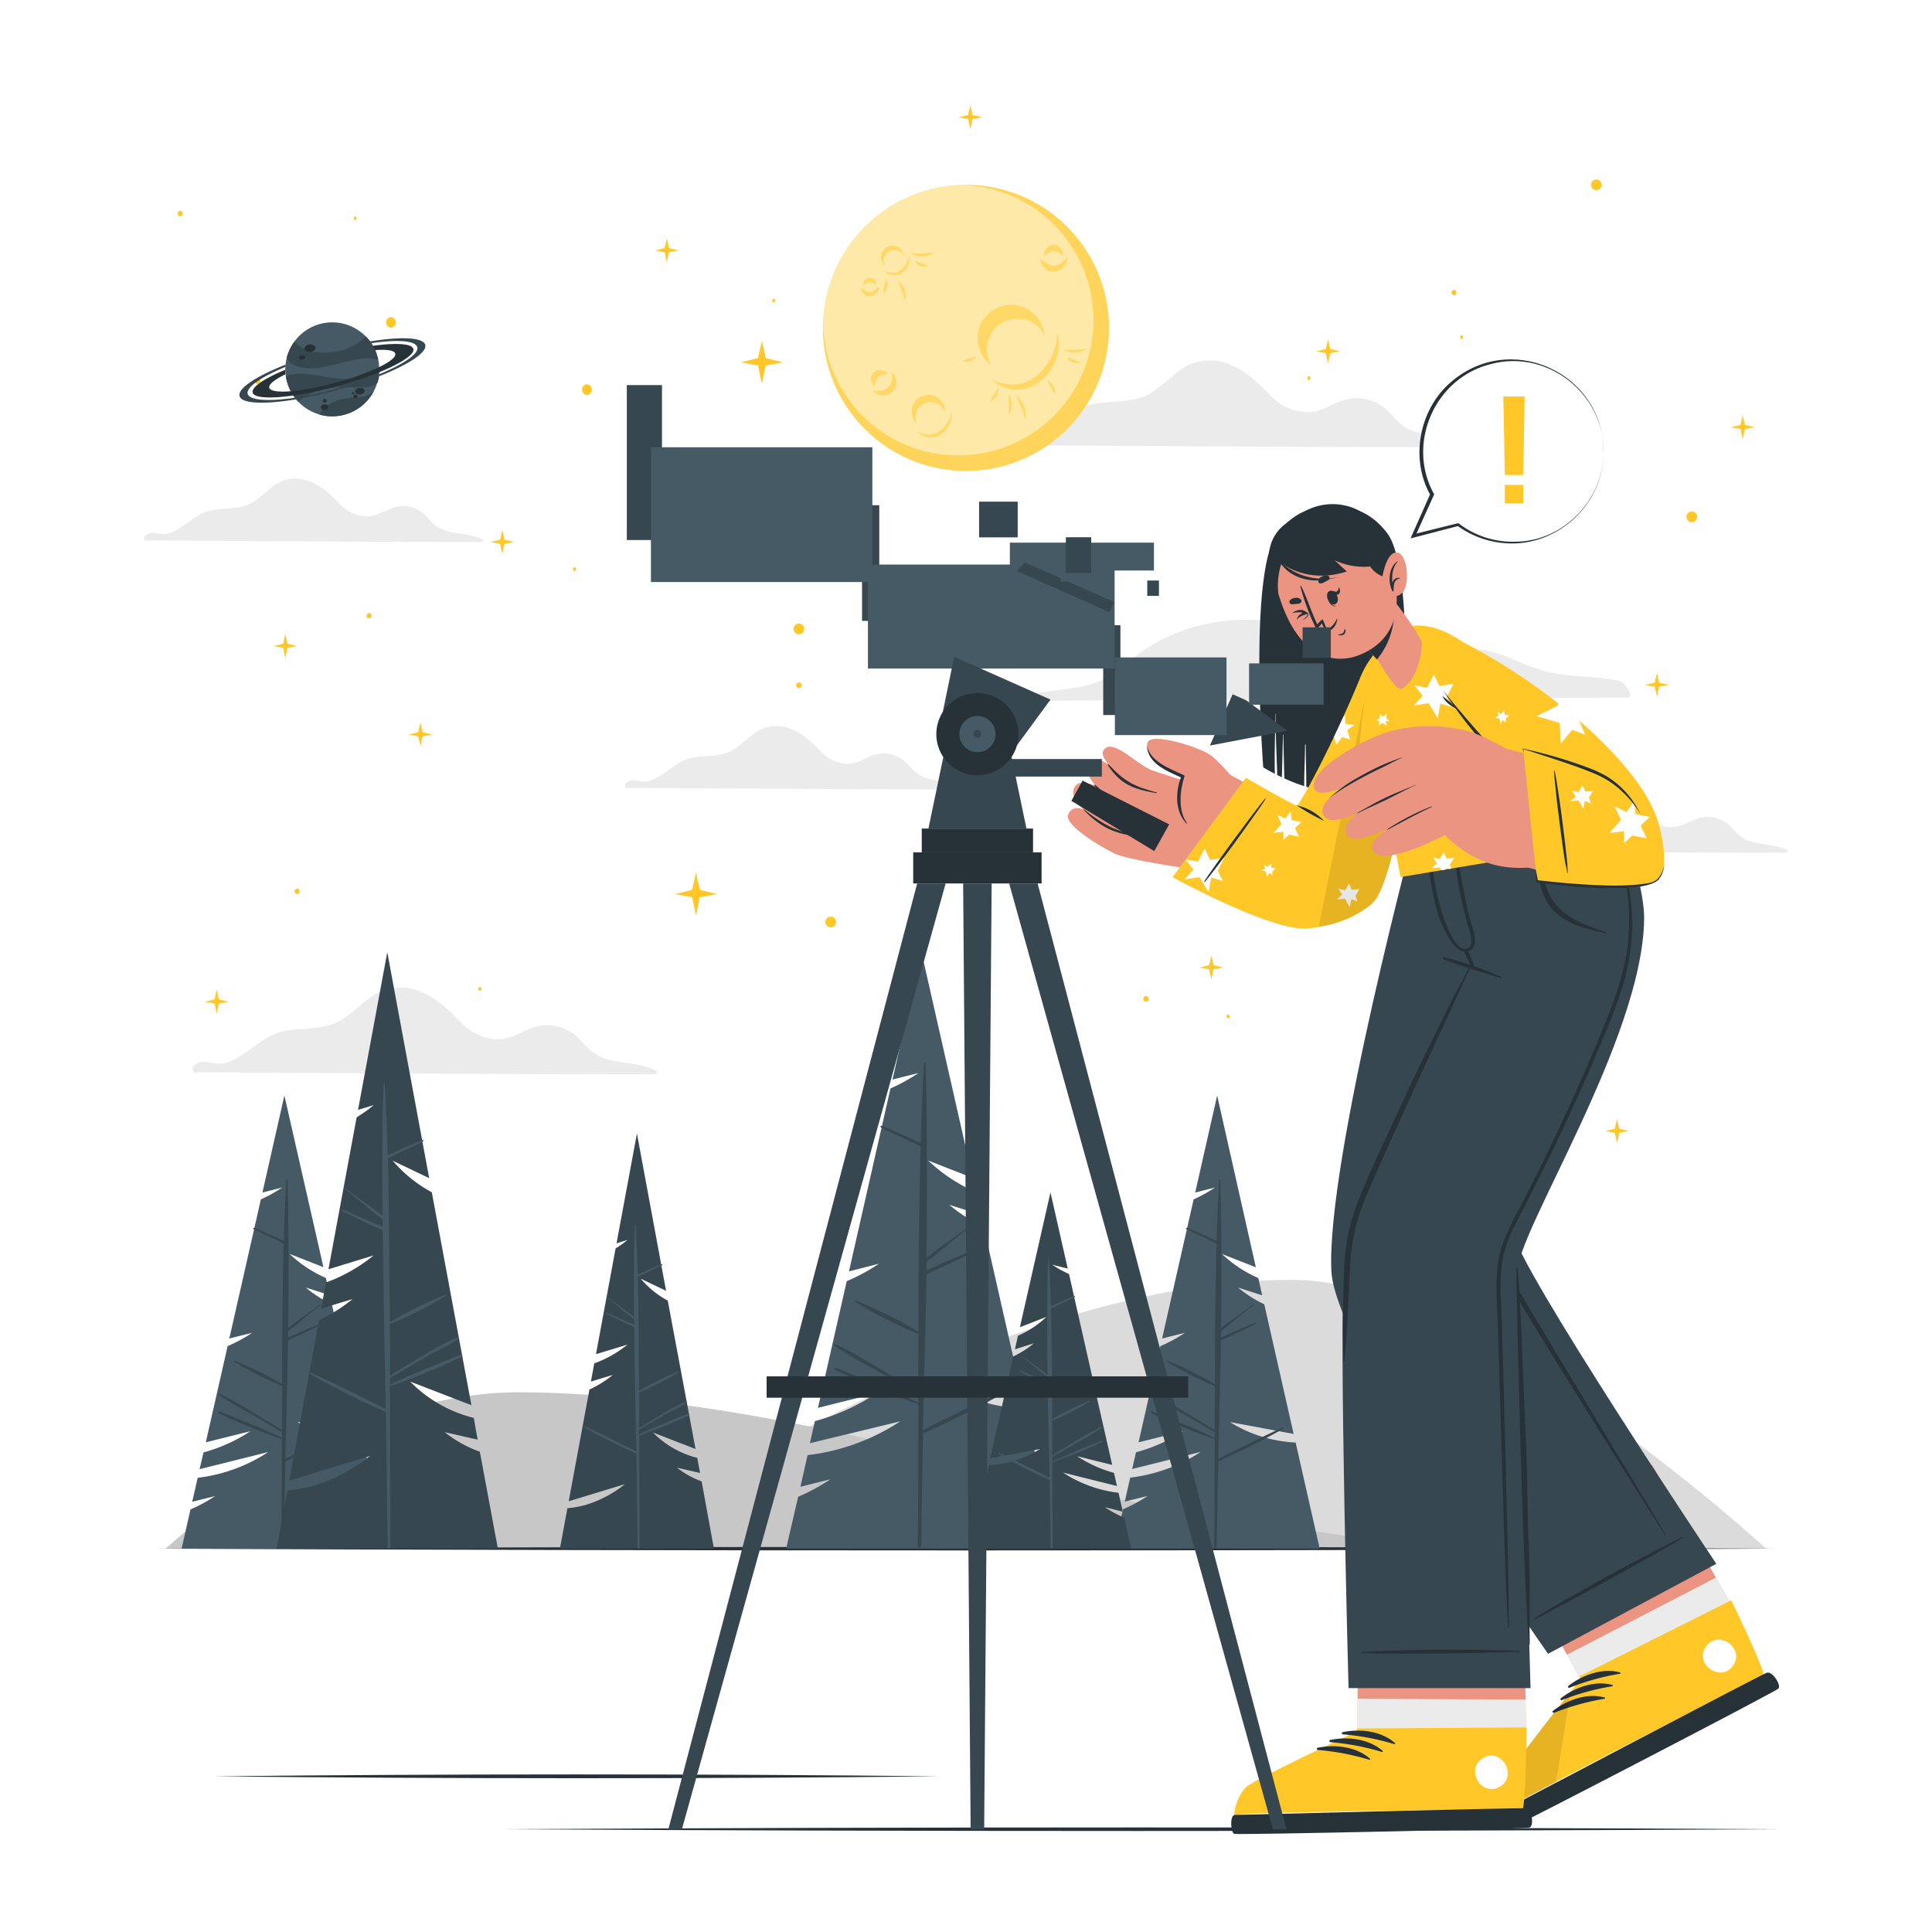 <svg class="animated" id="freepik_stories-discovery" xmlns="http://www.w3.org/2000/svg" viewBox="0 0 500 500" version="1.1" xmlns:xlink="http://www.w3.org/1999/xlink" xmlns:svgjs="http://svgjs.com/svgjs"><style>svg#freepik_stories-discovery:not(.animated) .animable {opacity: 0;}svg#freepik_stories-discovery.animated #freepik--Character--inject-69 {animation: 1s 1 forwards ease-in slideDown;animation-delay: 0s;}svg#freepik_stories-discovery.animated #freepik--Telescope--inject-69 {animation: 1.5s Infinite  linear floating;animation-delay: 0s;}            @keyframes slideDown {                0% {                    opacity: 0;                    transform: translateY(-30px);                }                100% {                    opacity: 1;                    transform: translateY(0);                }            }                    @keyframes floating {                0% {                    opacity: 1;                    transform: translateY(0px);                }                50% {                    transform: translateY(-10px);                }                100% {                    opacity: 1;                    transform: translateY(0px);                }            }        </style><g id="freepik--background-complete--inject-69" class="animable" style="transform-origin: 249.982px 247.034px;"><path d="M457.09,400.79s-75.57-69.56-122.43-69.56c-56.28,0-111,31-131.7,41.24-54.49,26.88-160,28.32-160,28.32Z" style="fill: rgb(219, 219, 219); transform-origin: 250.025px 366.01px;" id="el6bx8hmis54e" class="animable"></path><path d="M42.91,400.79s42.91-40.47,91.38-40.47c33.84,0,82.4,8.39,128.13,22.12,17.42,5.23,108.07,18.35,108.07,18.35Z" style="fill: rgb(199, 199, 199); transform-origin: 206.7px 380.555px;" id="el0c6o6257w76" class="animable"></path><path d="M263.45,181.4c4.77,0,123.93-.83,157.58-.83,2.36,0-.62-4.07-1.92-4.35-4.14-.91-8.45-1-12.65-1.39a41.18,41.18,0,0,1-12.06-3c-3.31-1.39-6.62-3-10.21-3.57-6.93-1.09-13,2.67-19.52,4.33a14.7,14.7,0,0,1-11.82-1.62c-3-1.8-5.74-4-8.88-5.55A48.75,48.75,0,0,0,305,163.6a45.56,45.56,0,0,0-8.51,4.36c-3.18,2.09-5.92,4.75-9.1,6.81-7.06,4.57-15.79,3.08-23.48,5.7C263.51,180.61,263,181.4,263.45,181.4Z" style="fill: rgb(235, 235, 235); transform-origin: 342.593px 170.894px;" id="elgp9vkiixc1o" class="animable"></path><path d="M259.74,115.23c6.32,0,112.55.7,119.22.48.48,0,.74-.72.27-.95-4.21-2.09-9-1.67-13.36-3.14-2.57-.87-4.15-2.55-5.94-4.48a12.28,12.28,0,0,0-5.53-3.61,11.71,11.71,0,0,0-6-.19c-2.15.52-4,1.75-6.08,2.53-5.1,1.92-10.06.09-13.71-3.68-3-3.12-6-6-10-7.73a13.35,13.35,0,0,0-10.64-.15c-3.9,1.77-6.57,5.32-10.23,7.45-4.34,2.54-9.53,1.94-14.32,2.71s-8.47,4.8-12.68,7.12A8.91,8.91,0,0,1,266.1,113c-.94,0-1.86-.28-2.79-.39-1.44-.18-2.82-.14-3.79,1.06C259.28,114,259.33,115.23,259.74,115.23Z" style="fill: rgb(235, 235, 235); transform-origin: 319.427px 104.515px;" id="elnkiso9d8a0i" class="animable"></path><path d="M50.27,277.52c6.31,0,112.54.69,119.22.48.48,0,.74-.72.26-.95-4.21-2.09-9-1.67-13.36-3.14-2.57-.87-4.15-2.55-5.94-4.48a12.3,12.3,0,0,0-5.52-3.61,11.71,11.71,0,0,0-6-.19c-2.16.51-4,1.75-6.08,2.53-5.11,1.92-10.07.09-13.71-3.69-3-3.11-6-6-10.05-7.72a13.31,13.31,0,0,0-10.64-.15c-3.89,1.77-6.57,5.32-10.23,7.45-4.34,2.54-9.53,1.94-14.32,2.7s-8.47,4.81-12.67,7.13a9.06,9.06,0,0,1-4.58,1.42c-.94,0-1.86-.28-2.79-.4-1.45-.17-2.82-.13-3.8,1.07C49.81,276.27,49.86,277.52,50.27,277.52Z" style="fill: rgb(235, 235, 235); transform-origin: 109.957px 266.802px;" id="elczovqx5455p" class="animable"></path><path d="M37.58,139.88c4.61,0,82.17.51,87,.36.35,0,.54-.53.19-.7-3.07-1.52-6.56-1.22-9.75-2.29a10.36,10.36,0,0,1-4.33-3.27,9,9,0,0,0-4-2.64,8.6,8.6,0,0,0-4.39-.14,38.3,38.3,0,0,0-4.45,1.85c-3.72,1.4-7.34.07-10-2.69-2.2-2.27-4.35-4.42-7.34-5.64a9.77,9.77,0,0,0-7.77-.11c-2.84,1.29-4.79,3.88-7.46,5.44-3.17,1.85-7,1.42-10.46,2s-6.18,3.5-9.25,5.2a6.56,6.56,0,0,1-3.35,1,19.81,19.81,0,0,1-2-.28,2.79,2.79,0,0,0-2.77.78C37.24,139,37.28,139.88,37.58,139.88Z" style="fill: rgb(235, 235, 235); transform-origin: 81.137px 132.063px;" id="el3lvm81rqoi6" class="animable"></path><path d="M162,203.91c4.61,0,82.17.51,87,.35.35,0,.54-.53.19-.7-3.07-1.52-6.56-1.21-9.75-2.29a10.28,10.28,0,0,1-4.33-3.27,9,9,0,0,0-4-2.63,8.39,8.39,0,0,0-4.39-.14,36.57,36.57,0,0,0-4.45,1.84c-3.72,1.41-7.34.07-10-2.69-2.2-2.27-4.35-4.41-7.34-5.64a9.76,9.76,0,0,0-7.77-.1c-2.84,1.29-4.79,3.88-7.46,5.44-3.17,1.85-7,1.41-10.46,2s-6.18,3.5-9.25,5.2a6.57,6.57,0,0,1-3.35,1c-.68,0-1.36-.21-2-.29a2.79,2.79,0,0,0-2.77.78C161.67,203,161.71,203.91,162,203.91Z" style="fill: rgb(235, 235, 235); transform-origin: 205.561px 196.087px;" id="elnefe6exri9" class="animable"></path><path d="M375.27,220.32c4.61,0,82.17.51,87,.35.35,0,.54-.52.19-.69-3.07-1.53-6.56-1.22-9.75-2.3a10.28,10.28,0,0,1-4.33-3.27,9,9,0,0,0-4-2.63,8.49,8.49,0,0,0-4.39-.14,40.07,40.07,0,0,0-4.45,1.84c-3.72,1.41-7.34.07-10-2.68-2.2-2.28-4.35-4.42-7.34-5.64a9.72,9.72,0,0,0-7.77-.11c-2.84,1.29-4.79,3.88-7.46,5.44-3.17,1.85-7,1.41-10.46,2s-6.18,3.51-9.25,5.2a6.57,6.57,0,0,1-3.35,1,19.84,19.84,0,0,1-2-.29,2.79,2.79,0,0,0-2.77.78C374.93,219.41,375,220.32,375.27,220.32Z" style="fill: rgb(235, 235, 235); transform-origin: 418.832px 212.497px;" id="el4ad3kbgnjqd" class="animable"></path></g><g id="freepik--Floor--inject-69" class="animable" style="transform-origin: 250px 437.095px;"><path d="M128.85,473.4c106.05-.61,225-.62,331,0-106,.62-225,.61-331,0Z" style="fill: rgb(38, 50, 56); transform-origin: 294.35px 473.4px;" id="el4qnjdb15qur" class="animable"></path><path d="M55.33,459.71c60.12-.65,127.57-.66,187.69,0-60.12.66-127.57.65-187.69,0Z" style="fill: rgb(38, 50, 56); transform-origin: 149.175px 459.71px;" id="elbvnh71a8hdh" class="animable"></path><path d="M40.1,400.79c134.47-.61,285.33-.62,419.8,0-134.47.62-285.33.61-419.8,0Z" style="fill: rgb(38, 50, 56); transform-origin: 250px 400.79px;" id="elvq0ifhy0g2a" class="animable"></path></g><g id="freepik--Stars--inject-69" class="animable" style="transform-origin: 250.028px 161.535px;"><polygon points="174.65 231.39 179.12 232.21 180.12 236.92 181.12 232.21 185.59 231.38 181.14 230.3 180.12 225.85 179.1 230.3 174.65 231.39" style="fill: rgb(255, 199, 39); transform-origin: 180.12px 231.385px;" id="elkzvnbctd9r" class="animable"></polygon><polygon points="447.95 110.57 450.45 111.04 451.01 113.67 451.57 111.04 454.06 110.57 451.58 109.97 451.01 107.48 450.44 109.97 447.95 110.57" style="fill: rgb(255, 199, 39); transform-origin: 451.005px 110.575px;" id="elyrw0tpjby1l" class="animable"></polygon><polygon points="70.77 167.21 73.27 167.67 73.83 170.3 74.39 167.67 76.89 167.2 74.4 166.6 73.83 164.11 73.26 166.6 70.77 167.21" style="fill: rgb(255, 199, 39); transform-origin: 73.83px 167.205px;" id="el7gpxv4f1si" class="animable"></polygon><polygon points="53.03 259.24 55.53 259.7 56.09 262.33 56.65 259.7 59.14 259.23 56.66 258.63 56.09 256.14 55.52 258.63 53.03 259.24" style="fill: rgb(255, 199, 39); transform-origin: 56.085px 259.235px;" id="elj3ajafb78sk" class="animable"></polygon><polygon points="425.76 177.27 428.25 177.73 428.81 180.36 429.37 177.73 431.87 177.26 429.38 176.66 428.81 174.17 428.24 176.66 425.76 177.27" style="fill: rgb(255, 199, 39); transform-origin: 428.815px 177.265px;" id="elqfg0ym85f0r" class="animable"></polygon><polygon points="415.42 292.71 417.91 293.18 418.47 295.81 419.03 293.18 421.53 292.71 419.04 292.1 418.47 289.62 417.9 292.1 415.42 292.71" style="fill: rgb(255, 199, 39); transform-origin: 418.475px 292.715px;" id="eldslerd5zfaj" class="animable"></polygon><polygon points="169.53 64.81 172.02 65.27 172.58 67.9 173.14 65.27 175.64 64.81 173.15 64.2 172.58 61.71 172.01 64.2 169.53 64.81" style="fill: rgb(255, 199, 39); transform-origin: 172.585px 64.805px;" id="elw6enivgwieb" class="animable"></polygon><polygon points="310.45 250.39 312.94 250.85 313.5 253.49 314.06 250.85 316.56 250.39 314.07 249.78 313.5 247.29 312.93 249.78 310.45 250.39" style="fill: rgb(255, 199, 39); transform-origin: 313.505px 250.39px;" id="eli3binokx4dp" class="animable"></polygon><path d="M296.59,257.79a.72.72,0,0,1,0,1.44A.72.72,0,0,1,296.59,257.79Z" style="fill: rgb(255, 199, 39); transform-origin: 296.59px 258.51px;" id="el62p4qly8qer" class="animable"></path><path d="M91.92,56a.52.52,0,0,1,0,1A.52.52,0,0,1,91.92,56Z" style="fill: rgb(255, 199, 39); transform-origin: 91.92px 56.5px;" id="el92rmmn5029p" class="animable"></path><path d="M317.86,262.54a.51.51,0,0,1,0,1A.51.51,0,0,1,317.86,262.54Z" style="fill: rgb(255, 199, 39); transform-origin: 317.86px 263.04px;" id="elkb8wa4p5q3" class="animable"></path><path d="M338.75,97.36a.51.51,0,0,1,0,1A.51.51,0,0,1,338.75,97.36Z" style="fill: rgb(255, 199, 39); transform-origin: 338.75px 97.86px;" id="el45t8qu0uj95" class="animable"></path><path d="M254.19,256.31a.51.51,0,0,1,0,1A.51.51,0,0,1,254.19,256.31Z" style="fill: rgb(255, 199, 39); transform-origin: 254.19px 256.81px;" id="elouerfkgrj9" class="animable"></path><path d="M342.09,211.32a1.39,1.39,0,0,1,0,2.77A1.39,1.39,0,0,1,342.09,211.32Z" style="fill: rgb(255, 199, 39); transform-origin: 342.09px 212.705px;" id="elprwpdckle48" class="animable"></path><polygon points="191.7 93.77 196.17 94.6 197.17 99.31 198.17 94.6 202.64 93.77 198.19 92.68 197.17 88.23 196.15 92.68 191.7 93.77" style="fill: rgb(255, 199, 39); transform-origin: 197.17px 93.77px;" id="el86kfmjg1yhh" class="animable"></polygon><polygon points="248.08 30.36 250.58 30.82 251.14 33.45 251.69 30.82 254.19 30.35 251.71 29.75 251.14 27.26 250.57 29.75 248.08 30.36" style="fill: rgb(255, 199, 39); transform-origin: 251.135px 30.355px;" id="elgb4r85oxsv7" class="animable"></polygon><path d="M66.68,97.94a.72.72,0,0,1,0,1.44A.72.72,0,0,1,66.68,97.94Z" style="fill: rgb(255, 199, 39); transform-origin: 66.68px 98.66px;" id="el23sc8hryqwh" class="animable"></path><path d="M95.52,158.63a.73.73,0,0,1,0,1.45A.73.73,0,0,1,95.52,158.63Z" style="fill: rgb(255, 199, 39); transform-origin: 95.52px 159.355px;" id="elo2xz7c4081j" class="animable"></path><path d="M46.64,54.54a.73.73,0,0,1,0,1.45A.73.73,0,0,1,46.64,54.54Z" style="fill: rgb(255, 199, 39); transform-origin: 46.64px 55.265px;" id="elm7o8qz0skod" class="animable"></path><path d="M124.17,255.43a.51.51,0,0,1,0,1A.51.51,0,0,1,124.17,255.43Z" style="fill: rgb(255, 199, 39); transform-origin: 124.17px 255.93px;" id="elpfv5ujlo70o" class="animable"></path><path d="M378.27,86.76a.52.52,0,0,1,0,1A.52.52,0,0,1,378.27,86.76Z" style="fill: rgb(255, 199, 39); transform-origin: 378.27px 87.26px;" id="elcqhbgqqbfdb" class="animable"></path><path d="M200.24,77.29a.52.52,0,0,1,0,1A.52.52,0,0,1,200.24,77.29Z" style="fill: rgb(255, 199, 39); transform-origin: 200.24px 77.79px;" id="el81mg4afx3rb" class="animable"></path><path d="M245.75,55.4a.52.52,0,0,1,0,1A.52.52,0,0,1,245.75,55.4Z" style="fill: rgb(255, 199, 39); transform-origin: 245.75px 55.9px;" id="elv89api4ya5" class="animable"></path><path d="M215,237.23a1.39,1.39,0,0,1,0,2.78A1.39,1.39,0,0,1,215,237.23Z" style="fill: rgb(255, 199, 39); transform-origin: 215px 238.62px;" id="el5uljlkna1so" class="animable"></path><path d="M437.84,132.37a1.39,1.39,0,0,1,0,2.78A1.39,1.39,0,0,1,437.84,132.37Z" style="fill: rgb(255, 199, 39); transform-origin: 437.84px 133.76px;" id="elm0lwv1jjrw" class="animable"></path><path d="M206.76,161.37a1.39,1.39,0,0,1,0,2.78A1.39,1.39,0,0,1,206.76,161.37Z" style="fill: rgb(255, 199, 39); transform-origin: 206.76px 162.76px;" id="el8n5v54fqjxr" class="animable"></path><path d="M151.9,99.45a1.39,1.39,0,0,1,0,2.77A1.39,1.39,0,0,1,151.9,99.45Z" style="fill: rgb(255, 199, 39); transform-origin: 151.9px 100.835px;" id="eld1gp0y9r4r8" class="animable"></path><polygon points="126.95 140.27 129.45 140.73 130 143.36 130.56 140.73 133.06 140.27 130.57 139.66 130 137.17 129.44 139.66 126.95 140.27" style="fill: rgb(255, 199, 39); transform-origin: 130.005px 140.265px;" id="eloveasgz2ato" class="animable"></polygon><polygon points="340.63 90.92 343.13 91.38 343.69 94.01 344.25 91.38 346.75 90.92 344.26 90.31 343.69 87.82 343.12 90.31 340.63 90.92" style="fill: rgb(255, 199, 39); transform-origin: 343.69px 90.915px;" id="el0dgu9tlawtnd" class="animable"></polygon><path d="M376.28,75a.73.73,0,0,1,0,1.45A.73.73,0,0,1,376.28,75Z" style="fill: rgb(255, 199, 39); transform-origin: 376.28px 75.725px;" id="el23nk4t0u97o" class="animable"></path><polygon points="105.76 190.1 108.26 190.56 108.81 193.19 109.37 190.56 111.87 190.1 109.38 189.49 108.81 187 108.25 189.49 105.76 190.1" style="fill: rgb(255, 199, 39); transform-origin: 108.815px 190.095px;" id="el0bo0ny5y59f" class="animable"></polygon><path d="M76.89,229.94a.73.73,0,0,1,0,1.45A.73.73,0,0,1,76.89,229.94Z" style="fill: rgb(255, 199, 39); transform-origin: 76.89px 230.665px;" id="elglrzvu8qtmf" class="animable"></path><path d="M206.76,176.62a.72.72,0,0,1,0,1.44A.72.72,0,0,1,206.76,176.62Z" style="fill: rgb(255, 199, 39); transform-origin: 206.76px 177.34px;" id="eldlbgbs89zdh" class="animable"></path><path d="M148.68,146.78a.51.51,0,0,1,0,1A.51.51,0,0,1,148.68,146.78Z" style="fill: rgb(255, 199, 39); transform-origin: 148.68px 147.28px;" id="elb9jnrerhllg" class="animable"></path><path d="M101.19,82.05a1.39,1.39,0,0,1,0,2.77A1.39,1.39,0,0,1,101.19,82.05Z" style="fill: rgb(255, 199, 39); transform-origin: 101.19px 83.435px;" id="el65q0ipioj6b" class="animable"></path><path d="M413.13,46.46a1.39,1.39,0,0,1,0,2.78A1.39,1.39,0,0,1,413.13,46.46Z" style="fill: rgb(255, 199, 39); transform-origin: 413.13px 47.85px;" id="el7qi9d12nkzr" class="animable"></path></g><g id="freepik--Moon--inject-69" class="animable" style="transform-origin: 249.998px 84.85px;"><circle cx="250" cy="84.85" r="37.01" style="fill: rgb(255, 199, 39); transform-origin: 250px 84.85px;" id="el9qnffcbrkjt" class="animable"></circle><g id="el0rqqg15jzd59"><circle cx="250" cy="84.85" r="37.01" style="fill: rgb(255, 255, 255); opacity: 0.6; transform-origin: 250px 84.85px;" class="animable"></circle></g><g id="elmhyqq1zsn7n"><path d="M276.17,111A37,37,0,0,1,213,83.81a35,35,0,1,0,36-35.94A37,37,0,0,1,276.17,111Z" style="fill: rgb(255, 199, 39); opacity: 0.6; transform-origin: 249.986px 84.858px;" class="animable"></path></g><g id="elpugsbofm84q"><g style="opacity: 0.5; transform-origin: 251.99px 88.279px;" class="animable"><path d="M230.91,96.41A3.31,3.31,0,0,1,232,98.79a3.62,3.62,0,0,1-1.05,2.61,3.23,3.23,0,0,1-2.71.93,3.93,3.93,0,0,1-2.33-1.11,12.39,12.39,0,0,0,2.3-.16,2.9,2.9,0,0,0,1.59-.8,3.62,3.62,0,0,0,.94-1.6A6.65,6.65,0,0,0,230.91,96.41Z" style="fill: rgb(255, 199, 39); transform-origin: 228.955px 99.383px;" id="elwtzxwtgyow" class="animable"></path><path d="M226.33,100a2.1,2.1,0,0,1-.92-1.63,2.51,2.51,0,0,1,.73-1.94,2.28,2.28,0,0,1,2-.66,2.43,2.43,0,0,1,1.59,1,12.24,12.24,0,0,0-1.56.31,1.93,1.93,0,0,0-.9.52,2.8,2.8,0,0,0-.62.94A5.29,5.29,0,0,0,226.33,100Z" style="fill: rgb(255, 199, 39); transform-origin: 227.567px 97.87px;" id="elinccahja7q" class="animable"></path><path d="M276.13,66.57a3.31,3.31,0,0,1-.79,2.48,3.59,3.59,0,0,1-2.52,1.25,3.23,3.23,0,0,1-2.64-1.1,3.87,3.87,0,0,1-1-2.38A11.82,11.82,0,0,0,271,68.23a2.84,2.84,0,0,0,1.71.46,3.71,3.71,0,0,0,1.77-.58A6.71,6.71,0,0,0,276.13,66.57Z" style="fill: rgb(255, 199, 39); transform-origin: 272.663px 68.438px;" id="eldk6m7aox5n" class="animable"></path><path d="M270.31,66.21a2.11,2.11,0,0,1,.41-1.84,2.5,2.5,0,0,1,1.83-1,2.32,2.32,0,0,1,1.95.86,2.45,2.45,0,0,1,.55,1.77,13.34,13.34,0,0,0-1.38-.81,2.05,2.05,0,0,0-1-.21,2.86,2.86,0,0,0-1.08.29A5.35,5.35,0,0,0,270.31,66.21Z" style="fill: rgb(255, 199, 39); transform-origin: 272.653px 64.788px;" id="eluadwhle0mu" class="animable"></path><path d="M227.47,74.08a2.24,2.24,0,0,1-.54,1.69,2.53,2.53,0,0,1-1.72.86,2.22,2.22,0,0,1-1.8-.76,2.67,2.67,0,0,1-.68-1.62,8.17,8.17,0,0,0,1.24,1,2,2,0,0,0,1.17.32,2.63,2.63,0,0,0,1.21-.4A4.72,4.72,0,0,0,227.47,74.08Z" style="fill: rgb(255, 199, 39); transform-origin: 225.105px 75.357px;" id="elo2qtyuymgs" class="animable"></path><path d="M223.51,73.84a1.45,1.45,0,0,1,.27-1.26,1.73,1.73,0,0,1,1.25-.65,1.59,1.59,0,0,1,1.33.58,1.65,1.65,0,0,1,.37,1.21,7.93,7.93,0,0,0-.94-.55,1.24,1.24,0,0,0-.69-.14,1.93,1.93,0,0,0-.74.19A3.6,3.6,0,0,0,223.51,73.84Z" style="fill: rgb(255, 199, 39); transform-origin: 225.101px 72.883px;" id="elbdmrltqovjp" class="animable"></path><path d="M264.64,82.56a7.82,7.82,0,0,1,5.68,4.31,8.67,8.67,0,1,0-13.71,7.72,7.91,7.91,0,0,1,8-12Z" style="fill: rgb(255, 199, 39); transform-origin: 261.664px 86.737px;" id="ellj3r9oxe8l" class="animable"></path><path d="M273.69,86.05a11.29,11.29,0,0,1-.31,6.77,13.25,13.25,0,0,1-4,5.7,9.57,9.57,0,0,1-6.64,2.29,10.26,10.26,0,0,1-6.28-2.59,13.78,13.78,0,0,0,6.27,1.25,10.9,10.9,0,0,0,1.52-.21,7.85,7.85,0,0,0,1.44-.48,9.73,9.73,0,0,0,2.59-1.58c.39-.34.79-.69,1.16-1.06a14.38,14.38,0,0,0,1-1.18,13.21,13.21,0,0,0,1.68-2.65A16,16,0,0,0,273.69,86.05Z" style="fill: rgb(255, 199, 39); transform-origin: 265.263px 93.435px;" id="elexru7flfjp4" class="animable"></path><path d="M232.11,64.78A2.71,2.71,0,0,1,234,66.39a3,3,0,1,0-4.94,2.46,2.67,2.67,0,0,1-.29-2A2.76,2.76,0,0,1,232.11,64.78Z" style="fill: rgb(255, 199, 39); transform-origin: 231.003px 66.208px;" id="elstjsnz5d2yl" class="animable"></path><path d="M235.22,66.16a3.74,3.74,0,0,1-.15,2.4,4.6,4.6,0,0,1-1.51,2,3.38,3.38,0,0,1-2.43.68,3.5,3.5,0,0,1-2.16-1.1,5,5,0,0,0,2.19.47,3.27,3.27,0,0,0,1.92-.7A5.53,5.53,0,0,0,235.22,66.16Z" style="fill: rgb(255, 199, 39); transform-origin: 232.16px 68.71px;" id="el983rfdrla" class="animable"></path><path d="M242.05,104.24a3.88,3.88,0,0,1,2.53,2.49,4.33,4.33,0,1,0-7.27,2.94,3.94,3.94,0,0,1,4.74-5.43Z" style="fill: rgb(255, 199, 39); transform-origin: 240.256px 105.918px;" id="elb1589r52ihc" class="animable"></path><path d="M246.3,106.54a5.68,5.68,0,0,1-.6,3.32,6.65,6.65,0,0,1-2.33,2.55,4.72,4.72,0,0,1-3.42.71,5.14,5.14,0,0,1-2.94-1.66,6.74,6.74,0,0,0,3,1,4.66,4.66,0,0,0,2.9-.77,7.36,7.36,0,0,0,2.23-2.18A7.78,7.78,0,0,0,246.3,106.54Z" style="fill: rgb(255, 199, 39); transform-origin: 241.676px 109.866px;" id="elac0mfyogegu" class="animable"></path><path d="M229.31,71.92c.55,1.33.47,3.18-.79,4.08a31.27,31.27,0,0,1,.79-4.08Z" style="fill: rgb(255, 199, 39); transform-origin: 229.077px 73.96px;" id="elhujxc0r77i5" class="animable"></path><path d="M235.71,65.57a30.62,30.62,0,0,0,6.19-.25,5.68,5.68,0,0,1-6.19.25Z" style="fill: rgb(255, 199, 39); transform-origin: 238.805px 65.844px;" id="el66efb7y0jjs" class="animable"></path><path d="M236.83,67.53c1.29.44,2.17.81,3.43,1.32a2.66,2.66,0,0,1-3.43-1.32Z" style="fill: rgb(255, 199, 39); transform-origin: 238.545px 68.293px;" id="elzpzdho9jzq" class="animable"></path><path d="M275.06,90.48a30.61,30.61,0,0,0,6.19-.24,5.66,5.66,0,0,1-6.19.24Z" style="fill: rgb(255, 199, 39); transform-origin: 278.155px 90.763px;" id="elsob9s94rxt" class="animable"></path><path d="M276.18,92.45c1.29.44,2.16.81,3.43,1.32a2.67,2.67,0,0,1-3.43-1.32Z" style="fill: rgb(255, 199, 39); transform-origin: 277.895px 93.211px;" id="elxtf5ajj24g8" class="animable"></path><path d="M249.13,93.36c1.28-.48,2.18-.75,3.49-1.16a2.67,2.67,0,0,1-3.49,1.16Z" style="fill: rgb(255, 199, 39); transform-origin: 250.875px 92.906px;" id="el0k8v1dvjc2eo" class="animable"></path><path d="M232.16,72.56c1.65,1,2.78,3.35,2,5.24a19.17,19.17,0,0,0-2-5.24Z" style="fill: rgb(255, 199, 39); transform-origin: 233.286px 75.18px;" id="el8ve685qrhsq" class="animable"></path><path d="M258.38,100.32a3.45,3.45,0,0,1-2.12,3.57,30.5,30.5,0,0,1,2.12-3.57Z" style="fill: rgb(255, 199, 39); transform-origin: 257.33px 102.105px;" id="elfhicsjbh7f" class="animable"></path><path d="M271.06,98.52a3.45,3.45,0,0,1,2.07,3.6,29.94,29.94,0,0,1-2.07-3.6Z" style="fill: rgb(255, 199, 39); transform-origin: 272.108px 100.32px;" id="elzaq8zs25ll9" class="animable"></path><path d="M263,102.35c1.61,1.49,3,3.85,2.29,6.08-.4-2.24-1.53-4-2.29-6.08Z" style="fill: rgb(255, 199, 39); transform-origin: 264.24px 105.39px;" id="elmy5z9tf5wfg" class="animable"></path><path d="M260.85,101.88c1.19,1.55,1.48,4.09.1,5.61a19.19,19.19,0,0,0-.1-5.61Z" style="fill: rgb(255, 199, 39); transform-origin: 261.36px 104.685px;" id="eltrg5h4warw" class="animable"></path></g></g></g><g id="freepik--Planet--inject-69" class="animable" style="transform-origin: 86.024px 95.593px;"><path d="M98.1,94.61A12.15,12.15,0,1,1,85,83.47,12.14,12.14,0,0,1,98.1,94.61Z" style="fill: rgb(69, 90, 100); transform-origin: 85.989px 95.579px;" id="elbrtb4mopr8i" class="animable"></path><path d="M97.88,93.09a14.5,14.5,0,0,0-4.46-.25c-2.63.23-8.93,2.37-12.32,2.48-4.78.17-6.36-1.61-6.92-2.67a12.32,12.32,0,0,1,2-4.21c.86.93,3.71,3.74,11.12,2.53a14.64,14.64,0,0,0,7.38-3.9A12.09,12.09,0,0,1,97.88,93.09Z" style="fill: rgb(55, 71, 79); transform-origin: 86.03px 91.201px;" id="el9432x7tb91" class="animable"></path><path d="M96.72,101.29a12.18,12.18,0,0,1-14.1,6,10.06,10.06,0,0,1,1.5-1.8c2.48-2.27,6.39-2.63,7.89-2.62A7.15,7.15,0,0,0,96.72,101.29Z" style="fill: rgb(55, 71, 79); transform-origin: 89.67px 104.524px;" id="el4fb9ojjxp0p" class="animable"></path><path d="M98.12,95c0,.11,0,.22,0,.33v.3c0,.23,0,.45,0,.68s0,.4-.06.6,0,.15,0,.22,0,.17,0,.25,0,.17,0,.25,0,.2-.06.3a1.5,1.5,0,0,1-.06.29l-.06.25c0,.18-.09.36-.14.54h0a5,5,0,0,1-3.07,1.17c-2.36.3-5.45-.38-9.92.33A15.25,15.25,0,0,0,77.23,104h0A12.07,12.07,0,0,1,74,97.43c.67-.4,3-1.29,9.81,0a31.92,31.92,0,0,0,6.47.63c5.14-.1,7.1-2,7.8-3h0Z" style="fill: rgb(55, 71, 79); transform-origin: 86.06px 99.5px;" id="eliw0f5us1wfn" class="animable"></path><path d="M81.64,90c0,.54-.56,1-1.34,1.09s-1.45-.33-1.5-.86.56-1,1.34-1.09S81.59,89.5,81.64,90Z" style="fill: rgb(38, 50, 56); transform-origin: 80.219px 90.115px;" id="el21csxzt69q4" class="animable"></path><path d="M79,92.42c0,.31-.33.58-.8.62s-.87-.18-.9-.48.34-.58.81-.62S79,92.12,79,92.42Z" style="fill: rgb(38, 50, 56); transform-origin: 78.149px 92.49px;" id="el45fw5r2x5ob" class="animable"></path><path d="M94.37,101.14c0,.46-.49.87-1.18.93s-1.27-.27-1.3-.73.48-.88,1.17-.94S94.33,100.68,94.37,101.14Z" style="fill: rgb(38, 50, 56); transform-origin: 93.129px 101.235px;" id="elzg6g0iv3s5f" class="animable"></path><path d="M92.59,102.56c0,.25-.22.47-.55.49a.53.53,0,0,1-.62-.39c0-.25.23-.47.55-.49A.53.53,0,0,1,92.59,102.56Z" style="fill: rgb(38, 50, 56); transform-origin: 92.005px 102.61px;" id="elda37sbn6mi" class="animable"></path><path d="M91.74,101.74c0,.15-.14.28-.35.3S91,102,91,101.8s.14-.28.35-.3S91.73,101.59,91.74,101.74Z" style="fill: rgb(38, 50, 56); transform-origin: 91.37px 101.771px;" id="el15ia07u822v" class="animable"></path><path d="M85,105.29c0,.41-.39.78-.93.82a.9.9,0,0,1-1.06-.66c0-.41.39-.78.94-.82A.89.89,0,0,1,85,105.29Z" style="fill: rgb(38, 50, 56); transform-origin: 84.005px 105.37px;" id="eloqhe8mmwu1f" class="animable"></path><path d="M84.52,103.69a.46.46,0,0,1-.45.47.46.46,0,0,1-.51-.39.49.49,0,0,1,1-.08Z" style="fill: rgb(38, 50, 56); transform-origin: 84.059px 103.696px;" id="el61om3rrnatl" class="animable"></path><path d="M98.12,96.35A100.88,100.88,0,0,1,87.3,99.93a98,98,0,0,1-11.42,2.42c-5.95.86-10.11.66-10.49-.74s3-3.67,8.44-5.91a8.25,8.25,0,0,0,0,.86l0,.33c-2.78,1.35-4.37,2.62-4.14,3.47s2.31,1.15,5.47.9a66.78,66.78,0,0,0,11.68-2.21,66.33,66.33,0,0,0,11.21-4c2.85-1.38,4.49-2.66,4.25-3.53s-2.24-1.14-5.3-.91a10.38,10.38,0,0,0-.57-1.1c5.93-.85,10.17-.61,10.55.79S103.84,94,98.12,96.35Z" style="fill: rgb(38, 50, 56); transform-origin: 86.184px 95.941px;" id="elthmqolmqj9" class="animable"></path><path d="M98,97.42a109.14,109.14,0,0,1-10.57,3.5h0a109.36,109.36,0,0,1-10.81,2.43c-8.15,1.36-14.07,1.15-14.62-.83s4.32-5.15,11.89-8.15c0,.19,0,.38,0,.57-6.3,2.61-10.27,5.3-9.79,7s5.36,2,12.2,1a94.63,94.63,0,0,0,11-2.41,95.56,95.56,0,0,0,10.76-3.64c6.38-2.62,10.41-5.35,9.93-7.06s-5.23-2-11.94-1c-.11-.15-.21-.31-.33-.46,8-1.32,13.79-1.09,14.33.88S105.66,94.4,98,97.42Z" style="fill: rgb(55, 71, 79); transform-origin: 86.024px 95.879px;" id="el6e4lcnf7kt9" class="animable"></path></g><g id="freepik--Trees--inject-69" class="animable" style="transform-origin: 194.265px 323.59px;"><path d="M47,400.79h53.17L94,373.33A35.19,35.19,0,0,1,77,368l16.48,3.07-7.6-33.56a31.22,31.22,0,0,1-6.77-4.31l6.23,2-1-4.47a32.19,32.19,0,0,1-9.38-6.21l8.74,3.42L73.6,283.52l-5.68,25.1,5.1-1.28a37.34,37.34,0,0,1-5.51,3.06l-8.16,36,5.92-1.47a39.34,39.34,0,0,1-6.36,3.44l-5.65,24.9,11.55-2.87a42.27,42.27,0,0,1-12.15,5.49l-1,4.33,17.75-4.43a42.18,42.18,0,0,1-18.25,6.66l-1.41,6.21,5.91-1.47a39.34,39.34,0,0,1-6.36,3.44Z" style="fill: rgb(69, 90, 100); transform-origin: 73.585px 342.155px;" id="el63e1nntgqh5" class="animable"></path><path d="M56.79,365.26c3,1.12,13.84,5.56,16.19,6.85,0-.49,0-1,0-1.48Q69,368.3,65.09,366a92.86,92.86,0,0,1-8.5-5.06c-.13-.09-.06-.36.12-.28A70.85,70.85,0,0,1,65,365.27c2.68,1.57,5.33,3.19,8,4.82,0-3.79,0-7.58.05-11.37a91.66,91.66,0,0,1-12.42-6.31c-.13-.08,0-.33.12-.27A91.17,91.17,0,0,1,73,358.21c0-2-.06-17.16.43-36.38-2.58-1.31-5.24-2.45-7.82-3.76-.17-.09-.05-.39.13-.32,2.62,1,5.14,2.24,7.71,3.37.14-5.24.34-10.47.66-15.7a.13.13,0,1,1,.27,0c.36,9.72.33,28.53.21,38.27,2.68-2.14,5.53-4,8.25-6.1.11-.08.21.1.11.18-2.85,2.16-5.51,4.56-8.37,6.72,0,.55,0,1.1,0,1.65,2.9-1.32,5.85-2.56,8.78-3.81.23-.1.43.23.2.34-3,1.43-6,2.89-9,4.24-.07,4.83-.51,22.22-.69,30.63q8.22-4.16,16.55-8.08c.21-.1.4.2.19.32a172.39,172.39,0,0,1-16.75,8.41c-.15,7-.3,15.29-.39,22.28a.33.33,0,0,1-.65,0c.09-8.92.11-19.14.13-28.06-2.89-.71-13.8-5.38-16.39-6.66C56.32,365.62,56.51,365.15,56.79,365.26Z" style="fill: rgb(55, 71, 79); transform-origin: 73.576px 353.014px;" id="elprhdnzgl7n" class="animable"></path><path d="M288.36,400.79h53.17l-6.22-27.46a35.19,35.19,0,0,1-17-5.3l16.48,3.07-7.6-33.56a31.22,31.22,0,0,1-6.77-4.31l6.23,2-1-4.47a32.19,32.19,0,0,1-9.38-6.21l8.74,3.42L315,283.52l-5.68,25.1,5.1-1.28a37.34,37.34,0,0,1-5.51,3.06l-8.16,36,5.92-1.47a39.34,39.34,0,0,1-6.36,3.44l-5.65,24.9,11.55-2.87A42.27,42.27,0,0,1,294,375.85l-1,4.33,17.75-4.43a42.18,42.18,0,0,1-18.25,6.66l-1.41,6.21,5.91-1.47a39.34,39.34,0,0,1-6.36,3.44Z" style="fill: rgb(69, 90, 100); transform-origin: 314.945px 342.155px;" id="el6hl3z8yt7tl" class="animable"></path><path d="M298.14,365.26c2.95,1.12,13.84,5.56,16.19,6.85,0-.49,0-1,0-1.48q-3.94-2.33-7.9-4.61a92.86,92.86,0,0,1-8.5-5.06c-.13-.09-.06-.36.12-.28a70.85,70.85,0,0,1,8.31,4.59c2.68,1.57,5.33,3.19,8,4.82,0-3.79,0-7.58.05-11.37A91.66,91.66,0,0,1,302,352.41c-.13-.08,0-.33.12-.27a91.17,91.17,0,0,1,12.3,6.07c0-2-.06-17.16.43-36.38-2.58-1.31-5.24-2.45-7.82-3.76-.17-.09-.05-.39.13-.32,2.62,1,5.14,2.24,7.71,3.37.14-5.24.34-10.47.66-15.7a.13.13,0,0,1,.27,0c.36,9.72.33,28.53.21,38.27,2.68-2.14,5.53-4,8.25-6.1.11-.08.21.1.11.18-2.85,2.16-5.51,4.56-8.37,6.72,0,.55,0,1.1,0,1.65,2.9-1.32,5.85-2.56,8.78-3.81.23-.1.43.23.2.34-3,1.43-6,2.89-9,4.24-.07,4.83-.51,22.22-.69,30.63q8.22-4.16,16.55-8.08c.21-.1.4.2.19.32a172.39,172.39,0,0,1-16.75,8.41c-.15,7-.3,15.29-.39,22.28a.33.33,0,0,1-.66,0c.1-8.92.12-19.14.14-28.06-2.89-.71-13.8-5.38-16.39-6.66C297.67,365.62,297.86,365.15,298.14,365.26Z" style="fill: rgb(55, 71, 79); transform-origin: 314.971px 353.042px;" id="elh4w1i1pw8wv" class="animable"></path><path d="M203.45,400.79h70l-8.19-36.14c-6.61-.43-14.91-2.11-22.35-7l21.68,4-10-44.17a40.72,40.72,0,0,1-8.91-5.67l8.2,2.59-1.32-5.89a42.18,42.18,0,0,1-12.34-8.16l11.5,4.49-13.25-58.46-7.49,33,6.73-1.68a49.69,49.69,0,0,1-7.26,4l-10.74,47.34,7.79-2a51.29,51.29,0,0,1-8.37,4.54l-7.44,32.77,15.2-3.79a55.28,55.28,0,0,1-16,7.23l-1.29,5.71L233,367.84a55.5,55.5,0,0,1-24,8.75l-1.85,8.18,7.78-1.94a51.41,51.41,0,0,1-8.37,4.53Z" style="fill: rgb(69, 90, 100); transform-origin: 238.45px 323.585px;" id="el69faltvgkt" class="animable"></path><path d="M216.33,354c3.87,1.48,18.21,7.31,21.3,9,0-.66,0-1.31,0-2-3.46-2-6.93-4-10.4-6.07-3.72-2.16-7.72-4.1-11.19-6.65-.17-.12-.07-.47.16-.37,3.83,1.59,7.38,3.95,10.95,6s7,4.2,10.48,6.35c0-5,0-10,.07-15a120,120,0,0,1-16.34-8.31c-.18-.1-.06-.43.14-.35a119.36,119.36,0,0,1,16.2,8c0-2.6-.08-22.58.57-47.89-3.4-1.71-6.9-3.22-10.3-4.95-.22-.11-.07-.5.17-.41,3.45,1.35,6.77,2.95,10.15,4.43.19-6.89.45-13.78.87-20.67a.18.18,0,0,1,.36,0c.47,12.8.43,37.56.27,50.37,3.52-2.81,7.28-5.29,10.86-8,.14-.11.28.13.14.23-3.75,2.85-7.25,6-11,8.86l0,2.17c3.82-1.75,7.7-3.37,11.56-5,.3-.13.57.31.26.45-3.93,1.89-7.85,3.81-11.83,5.59-.09,6.35-.67,29.24-.91,40.31q10.82-5.46,21.79-10.63a.24.24,0,0,1,.24.42,229.16,229.16,0,0,1-22,11.07c-.2,9.2-.39,20.11-.51,29.32a.44.44,0,0,1-.87,0c.13-11.74.15-25.19.18-36.93-3.8-.94-18.16-7.09-21.57-8.77C215.71,354.5,216,353.89,216.33,354Z" style="fill: rgb(55, 71, 79); transform-origin: 238.471px 337.787px;" id="elluva5e3ssgg" class="animable"></path><path d="M184.76,400.79H144.9l1.95-10.48c8.35-.55,14.86-6.21,14.86-6.21l-14.53,4.43,5.36-28.91a28.85,28.85,0,0,0,6.05-3.79l-5.67,1.72.88-4.71a29.7,29.7,0,0,0,8.58-4.85l-8.14,2.47,5.08-27.37a25.22,25.22,0,0,0,3.07-2.19l-2.83.86,5.28-28.41,7.54,40.71-6.56-3.13a24.56,24.56,0,0,0,7,5.68h0L180,375l-11-4.26a24.28,24.28,0,0,0,11.45,6.55l.73,3.91-5.93-1.35a21.79,21.79,0,0,0,6.33,3.52Z" style="fill: rgb(55, 71, 79); transform-origin: 164.83px 347.07px;" id="eltdaok7egmp" class="animable"></path><path d="M178.1,365.86c-2.39.91-10.87,4.34-12.77,5.39,0-.41,0-.81,0-1.21l6.41-3.74c2.29-1.33,3.81-1.81,6-3.38.11-.08,0-.29-.1-.23a41.41,41.41,0,0,0-5.8,3c-2.17,1.27-4.32,2.58-6.46,3.91q0-4.62,0-9.22a75,75,0,0,0,10.07-5.12c.11-.07,0-.27-.09-.21a73.85,73.85,0,0,0-10,4.91c0-1.6,0-3.19,0-4.79-.08-8.23-.1-16.47-.31-24.7,2.09-1.06,4.25-2,6.34-3.05.14-.07,0-.31-.1-.25-2.13.83-4.17,1.81-6.26,2.73-.11-4.25-.27-8.5-.53-12.74a.11.11,0,0,0-.22,0c-.29,7.89-.27,15.78-.17,23.67-2.17-1.73-4.48-3.26-6.69-4.94-.08-.07-.17.08-.08.14,2.3,1.76,4.46,3.7,6.78,5.45,0,.45,0,.9,0,1.34-2.36-1.07-4.74-2.07-7.12-3.09-.19-.08-.35.18-.16.27,2.42,1.17,4.83,2.35,7.28,3.45.06,3.9.13,7.81.18,11.72.09,6.82.24,13.64.38,20.47q-6.66-3.37-13.42-6.56c-.17-.08-.32.17-.15.26a137.8,137.8,0,0,0,13.58,6.82c.12,5.67.24,18.69.31,24.36a.27.27,0,0,0,.54,0c-.08-7.23-.09-21.81-.11-29a125.72,125.72,0,0,0,12.93-5.24C178.48,366.14,178.33,365.77,178.1,365.86Z" style="fill: rgb(69, 90, 100); transform-origin: 164.719px 358.92px;" id="elxxd31pufjl" class="animable"></path><path d="M292.75,400.79H251l4.9-21.58A27.68,27.68,0,0,0,269.19,375l-12.95,2.41,6-26.37a24.56,24.56,0,0,0,5.32-3.39l-4.9,1.55.79-3.52a25.21,25.21,0,0,0,7.37-4.87l-6.87,2.68,7.91-34.91,4.47,19.73-4-1a28.55,28.55,0,0,0,4.33,2.41L283.05,358l-4.66-1.16a30.42,30.42,0,0,0,5,2.71l4.45,19.57-9.08-2.26a33.11,33.11,0,0,0,9.54,4.32l.77,3.4-13.95-3.48a33.15,33.15,0,0,0,14.35,5.23l1.11,4.88-4.65-1.15a30.92,30.92,0,0,0,5,2.7Z" style="fill: rgb(55, 71, 79); transform-origin: 271.875px 354.685px;" id="elqqnza4d9puf" class="animable"></path><path d="M285.05,372.87c-2.31.88-10.87,4.36-12.72,5.38v-1.17l6.21-3.62a73.42,73.42,0,0,0,6.68-4c.1-.08,0-.29-.1-.23a55.51,55.51,0,0,0-6.53,3.62c-2.11,1.23-4.19,2.5-6.26,3.78q0-4.47,0-8.94a71,71,0,0,0,9.76-5c.1-.06,0-.26-.09-.2a71.17,71.17,0,0,0-9.68,4.76c0-1.55.05-13.48-.33-28.59,2-1,4.12-1.93,6.15-3,.13-.07,0-.3-.11-.24-2.05.8-4,1.76-6.06,2.64-.11-4.11-.27-8.23-.52-12.34a.11.11,0,0,0-.21,0c-.28,7.64-.26,22.43-.16,30.08-2.11-1.68-4.35-3.16-6.49-4.79-.08-.07-.16.07-.08.14,2.24,1.7,4.33,3.59,6.57,5.28,0,.44,0,.87,0,1.3-2.28-1-4.59-2-6.9-3-.18-.08-.34.18-.16.27,2.35,1.13,4.69,2.27,7.07,3.34.05,3.79.4,17.46.54,24.07-4.3-2.18-8.65-4.3-13-6.35a.15.15,0,0,0-.15.25A137.26,137.26,0,0,0,271.62,383c.12,5.5.23,12,.3,17.51a.26.26,0,0,0,.52,0c-.08-7-.09-15-.11-22.05a130.67,130.67,0,0,0,12.89-5.24C285.43,373.15,285.28,372.78,285.05,372.87Z" style="fill: rgb(69, 90, 100); transform-origin: 271.878px 363.206px;" id="elbtq6bh79kbd" class="animable"></path><path d="M128.85,400.79H71.59l2.79-15.06c12-.78,21.36-8.92,21.36-8.92l-20.88,6.37,7.71-41.53a41.6,41.6,0,0,0,8.69-5.46l-8.15,2.48,1.26-6.77a42.21,42.21,0,0,0,12.33-7L85,328.49l7.3-39.33A36.85,36.85,0,0,0,96.72,286l-4.06,1.24,7.57-40.82,10.84,58.48-9.42-4.5a35.17,35.17,0,0,0,10.1,8.16h0L122,363.66l-15.85-6.11a34.75,34.75,0,0,0,16.46,9.4l1,5.63-8.53-1.94a31.49,31.49,0,0,0,9.1,5.06Z" style="fill: rgb(55, 71, 79); transform-origin: 100.22px 323.605px;" id="elprblysfft6f" class="animable"></path><path d="M119.28,350.6c-3.42,1.31-15.6,6.24-18.34,7.74,0-.57,0-1.15,0-1.73,3.06-1.8,6.13-3.58,9.2-5.37,3.29-1.91,5.48-2.6,8.55-4.86.15-.11.07-.42-.14-.33a59.27,59.27,0,0,0-8.33,4.33c-3.12,1.83-6.21,3.71-9.28,5.61,0-4.41,0-8.83-.06-13.25a104.45,104.45,0,0,0,14.46-7.35c.16-.09,0-.38-.13-.31a107.65,107.65,0,0,0-14.33,7.07c0-2.3,0-4.59-.05-6.89-.13-11.82-.15-23.66-.45-35.48,3-1.52,6.1-2.86,9.11-4.38.2-.1.06-.45-.15-.37-3,1.19-6,2.61-9,3.92-.16-6.1-.39-12.19-.76-18.29a.16.16,0,0,0-.32,0c-.42,11.33-.39,22.67-.24,34-3.12-2.49-6.44-4.69-9.62-7.1-.12-.09-.24.12-.12.21,3.32,2.52,6.42,5.32,9.75,7.83,0,.64,0,1.28,0,1.92-3.38-1.54-6.81-3-10.22-4.44-.27-.12-.51.27-.23.4,3.47,1.67,6.94,3.37,10.47,4.94.08,5.62.17,11.23.24,16.84.13,9.81.35,19.61.56,29.41q-9.57-4.85-19.28-9.41c-.25-.12-.46.23-.22.37a203.17,203.17,0,0,0,19.51,9.8c.17,8.14.34,26.84.45,35a.39.39,0,0,0,.77,0c-.12-10.39-.13-31.34-.16-41.73,3.36-.83,15.56-6,18.58-7.52C119.83,351,119.61,350.48,119.28,350.6Z" style="fill: rgb(69, 90, 100); transform-origin: 99.954px 340.629px;" id="elp5fydjc70c" class="animable"></path></g><g id="freepik--Character--inject-69" class="animable" style="transform-origin: 368.38px 302.554px;"><path d="M362.92,198.56s-1.41.86-3.58,1.94c0-.77-.1-1.55-.16-2.33q-.24-3.54-.57-7.06a.05.05,0,1,0-.1,0c0,2.4,0,4.81.16,7.21,0,.82.08,1.63.13,2.45-.66.33-1.39.67-2.16,1,0-.33,0-.66,0-1-.05-1.57-.1-3.14-.14-4.72-.1-3.09-.31-6.18-.42-9.28a.07.07,0,0,0-.13,0c0,3.1,0,6.19,0,9.28,0,1.53.05,3.05.08,4.57,0,.47,0,.94,0,1.41-1.1.47-2.27.93-3.48,1.33,0-.24,0-.47,0-.7,0-1.22,0-2.44,0-3.65,0-2.44-.17-4.87-.34-7.31,0-.06-.12-.06-.12,0,0,2.44,0,4.87,0,7.31,0,1.21,0,2.43,0,3.65,0,.29,0,.58,0,.87a24.69,24.69,0,0,1-7.08,1.31h-.14a24.46,24.46,0,0,1-6.8-1.22c0-3.63-.14-7.26-.16-10.88a.09.09,0,0,0-.17,0c0,3.57-.22,7.14-.21,10.71a48.06,48.06,0,0,1-5.15-2c0-1-.05-1.95-.07-2.92-.07-2.79-.14-5.58-.19-8.37,0,0-.09,0-.09,0q-.09,4.19-.21,8.37c0,.87-.05,1.75-.07,2.63l-1.2-.58c-.17-5.3-.45-10.6-.39-15.9,0,0-.07,0-.07,0-.08,5.2-.28,10.39-.16,15.58-1.86-.95-3-1.67-3-1.67s-3.92-50.65,3.67-60.61c6.26-8.21,14.29-6.8,14.29-6.8H345s7.76-1.41,14,6.8C366.56,147.91,362.92,198.56,362.92,198.56Z" style="fill: rgb(38, 50, 56); transform-origin: 344.857px 167.964px;" id="elyxhdanjzn88" class="animable"></path><path d="M427.56,379.05s21.6,38.2,21.61,38.23c3.47,7.7,6.38,14.52,7.55,18.19a.11.11,0,0,1,0,.06,5.68,5.68,0,0,1,.5,2.63.08.08,0,0,1,0,.07c-1.59,2.59-62.36,32.12-64.82,32.44s-3.56-6.69-2.12-9.72,19.66-24.74,19.66-24.74l-21.21-38.36Z" style="fill: rgb(235, 148, 129); transform-origin: 422.979px 424.865px;" id="els1jhl3j2mva" class="animable"></path><path d="M393.37,470.44c2.46-.32,62.26-29.62,63.85-32.2l0-.07a6.16,6.16,0,0,0-.5-2.64.11.11,0,0,0,0-.06c-1.17-3.66-4.08-10.48-7.54-18.19,0,0-3.64-6.68-5.09-9l-38.65,20,4.5,7.95s-17.23,21.49-18.69,24.52S390.9,470.77,393.37,470.44Z" style="fill: rgb(235, 235, 235); transform-origin: 423.91px 439.366px;" id="eldmgssxzsqi" class="animable"></path><path d="M392.26,469.62c2.48-.38,63-31.57,64.57-34.22.61-1-3.42-10.08-8.61-20.92l-.16-.34-39.29,19.69.36.65s-17.83,22.3-19.23,25.4S389.78,470,392.26,469.62Z" style="fill: rgb(255, 199, 39); transform-origin: 423.106px 441.887px;" id="el4tn3pz79wv" class="animable"></path><path d="M391.74,466.92c10.07-5.51,51.23-26.78,61.61-31.45.09,0,.12,0,0,.06-9.87,5.68-51.21,26.61-61.57,31.56C391.6,467.19,391.52,467,391.74,466.92Z" style="fill: rgb(255, 255, 255); transform-origin: 422.518px 451.294px;" id="el0wngkxvmuxqa" class="animable"></path><path d="M405.91,436.29c3.63-2.82,8.86-4.73,13.4-3.45.18.05.1.3-.05.32a63.24,63.24,0,0,0-13.07,3.63A.29.29,0,0,1,405.91,436.29Z" style="fill: rgb(38, 50, 56); transform-origin: 412.606px 434.621px;" id="elwkrumnluzpp" class="animable"></path><path d="M403.91,439.53c3.63-2.82,8.86-4.73,13.4-3.45.18.05.1.3-.05.32A63.24,63.24,0,0,0,404.19,440,.29.29,0,0,1,403.91,439.53Z" style="fill: rgb(38, 50, 56); transform-origin: 410.628px 437.84px;" id="elcldf92mftp" class="animable"></path><path d="M401.91,442.77c3.63-2.82,8.86-4.73,13.4-3.45.18.05.11.3-.05.32a63.42,63.42,0,0,0-13.07,3.63A.29.29,0,0,1,401.91,442.77Z" style="fill: rgb(38, 50, 56); transform-origin: 408.608px 441.101px;" id="ellsz2ujkat8g" class="animable"></path><path d="M441.55,426.07c3.26-4.46,10.19.6,6.93,5.06S438.29,430.53,441.55,426.07Z" style="fill: rgb(255, 255, 255); transform-origin: 445.015px 428.6px;" id="eldcz4otew68g" class="animable"></path><g id="elgdndi2vejf8"><path d="M406.47,437.83,402.12,465a106.67,106.67,0,0,1-9.86,4.61c-2.47.39-3.74-6.66-2.36-9.74C391,457.54,401.44,444.17,406.47,437.83Z" style="opacity: 0.1; transform-origin: 397.901px 453.728px;" class="animable"></path></g><path d="M390.22,467.92c-.87,1,1.24,4.5,2.17,4.39s66.79-34.41,67.79-35.24-1.5-4.64-2.91-4.18S390.22,467.92,390.22,467.92Z" style="fill: rgb(38, 50, 56); transform-origin: 425.212px 452.582px;" id="eld55px6xkrla" class="animable"></path><path d="M444.18,404.71,400.63,428s-55-78.33-56.06-98.91c-1.52-28.42,22.75-118.65,22.75-118.65l38.71-.27s-15.74,92.8-14.46,108.63C392.24,327,444.18,404.71,444.18,404.71Z" style="fill: rgb(55, 71, 79); transform-origin: 394.341px 319.085px;" id="eljrf4tz792de" class="animable"></path><path d="M396.83,419c2.24-1.61,22.89-13.57,38.6-21.21.11-.05.18.09.08.16-4.76,3.15-35.57,20-38.56,21.22C396.85,419.17,396.73,419,396.83,419Z" style="fill: rgb(38, 50, 56); transform-origin: 416.175px 408.475px;" id="elggmadkpo4b" class="animable"></path><path d="M386.2,298.93c1.8-13.57,3.77-27.13,6-40.64s4.66-27.14,7.49-40.6c.35-1.65.71-3.29,1.07-4.93a.2.2,0,0,1,.4.08c-2.39,13.35-4.84,26.7-7,40.09s-4.24,26.81-6.07,40.26q-.69,5-1.33,10a87.89,87.89,0,0,0-1,10.37,26.41,26.41,0,0,0,1.66,9.72,55.21,55.21,0,0,0,4.46,8.73c7,11.85,38.37,63.63,39.18,65.13.05.1-.08.2-.15.11-7.52-11.68-30.87-49-38-61-3.21-5.44-6.88-10.94-7.93-17.27C383.93,312.36,385.33,305.47,386.2,298.93Z" style="fill: rgb(38, 50, 56); transform-origin: 407.838px 304.941px;" id="elid6kkcsywsk" class="animable"></path><path d="M394.47,404.71s.43,44.16.43,44.2c-.23,8.44-.59,15.84-1.13,19.66a.13.13,0,0,1,0,.06,5.94,5.94,0,0,1-.69,2.59s0,0-.05,0c-2.57,1.63-70.13,1.74-72.48,1s-.29-7.57,2.32-9.67,28.48-13.7,28.48-13.7l0-44.13Z" style="fill: rgb(235, 148, 129); transform-origin: 357.21px 438.684px;" id="elnlfrwsb2np" class="animable"></path><path d="M394.81,439.84s.09,9,.09,9.07c-.23,8.44-.59,15.84-1.13,19.66a.13.13,0,0,1,0,.06,11.43,11.43,0,0,1-.69,2.59s0,0-.05,0c-2.57,1.63-70.13,1.74-72.48,1s-.29-7.57,2.32-9.67,28.48-13.7,28.48-13.7v-9.21Z" style="fill: rgb(235, 235, 235); transform-origin: 357.21px 456.149px;" id="el5ug6fh2grx7" class="animable"></path><path d="M320.5,472.13c2.4.76,70.49-.43,73.05-2.13,1-.62,1.39-10.56,1.53-22.57v-.38l-43.93.28,0,.75s-25.85,12.12-28.48,14.27S318.11,471.38,320.5,472.13Z" style="fill: rgb(255, 199, 39); transform-origin: 357.247px 459.707px;" id="elaas0j6hsck8" class="animable"></path><path d="M321.23,469.48c11.47-.48,57.79-1.35,69.17-1,.1,0,.1.07,0,.07-11.36.73-57.69,1.22-69.17,1.08C321,469.66,321,469.49,321.23,469.48Z" style="fill: rgb(255, 255, 255); transform-origin: 355.766px 469.027px;" id="el327kzmptmaz" class="animable"></path><path d="M347.49,448.28c4.5-.93,10-.33,13.54,2.83.14.12,0,.31-.18.27a63,63,0,0,0-13.34-2.53A.29.29,0,0,1,347.49,448.28Z" style="fill: rgb(38, 50, 56); transform-origin: 354.175px 449.633px;" id="el07cbt08hjmmm" class="animable"></path><path d="M344.26,450.3c4.5-.92,10-.33,13.55,2.83.13.12,0,.31-.19.27a63.52,63.52,0,0,0-13.33-2.53A.29.29,0,0,1,344.26,450.3Z" style="fill: rgb(38, 50, 56); transform-origin: 350.949px 451.655px;" id="elmz7swr4kmyp" class="animable"></path><path d="M341,452.32c4.51-.92,10-.33,13.55,2.83.14.12,0,.32-.19.27a64,64,0,0,0-13.33-2.53A.29.29,0,0,1,341,452.32Z" style="fill: rgb(38, 50, 56); transform-origin: 347.692px 453.677px;" id="elqeboc3klhd" class="animable"></path><path d="M319.42,469.71c-1.21.49-.87,4.58,0,4.89s75.13-1.32,76.38-1.62.72-4.83-.75-5S319.42,469.71,319.42,469.71Z" style="fill: rgb(38, 50, 56); transform-origin: 357.568px 471.304px;" id="elkadsbtdum7" class="animable"></path><path d="M384,454.88c4.89-2.56,8.87,5,4,7.6S379.07,457.44,384,454.88Z" style="fill: rgb(255, 255, 255); transform-origin: 385.989px 458.685px;" id="el6b5ifwj5ypl" class="animable"></path><path d="M367.32,210.31s11.78,39,13.09,39.57c1.49.68-30.73,54.79-32.63,79.93C346.56,345.89,349,436.88,349,436.88h47.1s-2.27-81.8-3.34-107.72c-.42-10.05,32.33-60.1,32.74-91.26.12-9.82-6.94-27.77-6.94-27.77Z" style="fill: rgb(55, 71, 79); transform-origin: 386.47px 323.505px;" id="eltwkr56f99mn" class="animable"></path><path d="M392.44,328.46c0-.42.32-.55.36-.13,1.06,14,1.31,28,2,42s.29,17.38.91,31.39c.35,7.93,0,15.88.2,23.82a.1.1,0,0,1-.19,0C394.23,411.61,392.45,336.4,392.44,328.46Z" style="fill: rgb(38, 50, 56); transform-origin: 394.175px 376.841px;" id="elawkkrwod9ie" class="animable"></path><path d="M347.78,330.37a68.64,68.64,0,0,1,1-10.33,51.55,51.55,0,0,1,2.91-9.7c2.6-6.56,5.68-13,8.62-19.37s6-13,9.15-19.39q2.65-5.41,5.33-10.82c1.81-3.64,3.76-7.21,5.66-10.81a.12.12,0,0,1,.22.11c-3,6.48-6,13-9,19.46s-6,13-8.95,19.5-5.84,12.8-8.59,19.27a63.42,63.42,0,0,0-3.36,9.53,56.26,56.26,0,0,0-1.38,10.26c-.46,8-.68,16.11-1.47,24.14,0,.1-.17.09-.18,0C347.44,344.94,347.56,337.63,347.78,330.37Z" style="fill: rgb(38, 50, 56); transform-origin: 364.122px 301.087px;" id="elexqxfj6v2uk" class="animable"></path><path d="M352.36,427.58c2.74-.36,23.6-1.08,41.06-.34a.09.09,0,0,1,0,.18c-5.69.51-37.84.72-41,.36C352.28,427.77,352.23,427.59,352.36,427.58Z" style="fill: rgb(38, 50, 56); transform-origin: 372.897px 427.439px;" id="elfxqlinmewmm" class="animable"></path><path d="M373.9,247.76a89.45,89.45,0,0,1,14.73,5.11.16.16,0,0,1-.1.3c-4.94-1.55-10-3-14.82-4.82A.31.31,0,0,1,373.9,247.76Z" style="fill: rgb(38, 50, 56); transform-origin: 381.109px 250.46px;" id="eljjcv145nxli" class="animable"></path><path d="M369.15,215.47c0-.16.28-.23.3-.05a157.56,157.56,0,0,0,2.42,15.74c.47,2.42,3.81,15.69,7.94,14.28.69-.24,1-1,1-2.05a17.33,17.33,0,0,0-1-4.08c-.76-2.77-1.43-5.56-2-8.39a77.73,77.73,0,0,1-1.47-16,.14.14,0,0,1,.28,0,146.91,146.91,0,0,0,3.54,21.88c.89,3.46,3.2,8.55-.41,9.47s-7-7.66-7.71-10A81.51,81.51,0,0,1,369.15,215.47Z" style="fill: rgb(38, 50, 56); transform-origin: 375.43px 230.559px;" id="el6tlbqxlnwfi" class="animable"></path><path d="M379.73,245.81a22.67,22.67,0,0,1,1.24,2.7,6.21,6.21,0,0,1,.63,2.25.16.16,0,0,1-.28.1,8.08,8.08,0,0,1-1.22-2.14c-.41-.83-.84-1.65-1.22-2.49A.47.47,0,0,1,379.73,245.81Z" style="fill: rgb(38, 50, 56); transform-origin: 380.215px 248.23px;" id="elzicjuqpjsk" class="animable"></path><path d="M387.61,342.3c-.24-6.7-1-13.72,1.21-20.18a67.72,67.72,0,0,1,4.3-9.17q2.44-4.72,4.81-9.49c6.29-12.71,12.22-25.62,17.52-38.78,2.55-6.34,4.83-12.84,5.74-19.64a60.49,60.49,0,0,0-1.32-21.36q-.58-2.62-1.29-5.2c0-.13.15-.2.19-.07a70.39,70.39,0,0,1,3.68,20.43,57.75,57.75,0,0,1-3.55,19.53c-2.26,6.57-5.08,13-7.87,19.32q-4.3,9.84-8.95,19.53c-3.08,6.42-6.36,12.74-9.62,19.08a34.52,34.52,0,0,0-3.61,9.62,49.52,49.52,0,0,0-.39,10.54c.56,14.81,1.83,64.11,2,78.89,0,1.87,0,3.75.07,5.62a.13.13,0,0,1-.26,0C389.35,406.25,388.15,357.07,387.61,342.3Z" style="fill: rgb(38, 50, 56); transform-origin: 404.869px 319.72px;" id="el7ctwwkrb1w9" class="animable"></path><path d="M398.18,219.9c0-.1.16-.08.18,0,.55,4.08.87,8.31,2.84,12,1.8,3.39,4.95,5.58,8.39,7.11a62.93,62.93,0,0,0,6.11,2.25.13.13,0,0,1-.05.25c-3.89-.81-7.85-1.72-11.24-3.91-3.62-2.34-5.49-6.09-6.08-10.28A35.59,35.59,0,0,1,398.18,219.9Z" style="fill: rgb(38, 50, 56); transform-origin: 406.917px 230.671px;" id="elg1kvlzugnvp" class="animable"></path><path d="M364.19,180.59c.84,20.32-5.32,50.5-12.39,54.3-3.37,1.81-9,5.78-15.47,4.2-14.13-3.44-31-13.9-37.5-22.34-2.31-3,10.34-20.12,14.12-18.66,8.85,3.41,21.77,12.41,22.72,11.82,3.5-2.17,11.57-21.47,17.16-35C359.62,158.45,363.85,172.49,364.19,180.59Z" style="fill: rgb(235, 148, 129); transform-origin: 331.409px 203.36px;" id="elepqyl33udwp" class="animable"></path><path d="M310.13,225.2c-2.87-.44-18.43-2.66-21.84-4.36s-12.9-7.27-11.86-10,3.93-1.34,3.93-1.34-3.63-3-2.34-5.66,5.74-.32,5.74-.32-3.5-3.35-2-5.92,5.55.54,5.55.54-3.34-2.91-1.23-4.52c2.53-1.93,8.09,4.13,12,5.72.89.36,18.52,6,18.52,6Z" style="fill: rgb(235, 148, 129); transform-origin: 296.475px 209.222px;" id="el7u8qzxnrbuu" class="animable"></path><path d="M286.94,197.86c4.09,4.44,6.66,5.68,12.4,7.23.12,0,.1.2,0,.18-5.77-1-9.21-2.09-12.61-7.22C286.54,197.8,286.74,197.65,286.94,197.86Z" style="fill: rgb(38, 50, 56); transform-origin: 293.038px 201.516px;" id="elgnzwgrmuemb" class="animable"></path><path d="M283.44,203.14c4.66,4.24,7.43,5.61,13.33,7.67.08,0,0,.18,0,.15-6-1.54-9.37-2.7-13.47-7.55C283.08,203.19,283.23,202.94,283.44,203.14Z" style="fill: rgb(38, 50, 56); transform-origin: 289.999px 207.015px;" id="elk102gy6p9gm" class="animable"></path><path d="M280.67,209.58c4.8,3.78,7.77,5.41,13.76,6.68a.11.11,0,0,1,0,.22c-6.23-.7-9.95-2.7-13.83-6.74C280.3,209.46,280.36,209.34,280.67,209.58Z" style="fill: rgb(38, 50, 56); transform-origin: 287.472px 212.966px;" id="elq5teqdpufcj" class="animable"></path><path d="M321.07,203.62s-4.81-5.85-7.5-8S298,189.4,297,192.13c-1.36,3.53,5.6,7.39,9.26,8.84,0,0-3.16,8.15,1.24,12S321.07,203.62,321.07,203.62Z" style="fill: rgb(235, 148, 129); transform-origin: 308.948px 202.446px;" id="ele3m5npijnzo" class="animable"></path><path d="M296.9,193.22c1.07,4.11,6,5.71,9.44,7.38a.35.35,0,0,1,.12.56c-1.1,3.51-1.63,8.77.75,11.84a.09.09,0,0,1-.13.12c-3-3-2.9-8.16-1.45-11.92-3.56-1.66-8.43-3.47-8.77-8A0,0,0,0,1,296.9,193.22Z" style="fill: rgb(38, 50, 56); transform-origin: 302.042px 203.169px;" id="ellnsjwd89k" class="animable"></path><path d="M303.46,227s25.84,14.25,35.07,13.27,13.48-4.05,16.1-6a8.65,8.65,0,0,0,2.26-3c4.85-9.55,8.5-36.28,8.39-50.18-.09-10.44-4.45-17.66-9.58-11.92a23.88,23.88,0,0,0-3.93,6.84c-6.61,16-15.35,32.45-16.17,32.45s-13.16-7.17-13.16-7.17Z" style="fill: rgb(255, 199, 39); transform-origin: 334.371px 203.73px;" id="elfhrelwc5f1" class="animable"></path><path d="M363.88,201.13c-.49,3.94-1.09,7.94-1.79,11.74l-1,1.4-.72-6.2-4.48-1.45,4.1-2-.46-3,2.87,1.61Zm-13.11,30.72,1.05-1.76-2,.18-.68-1.63-1.05,1.77-1.74-.42,1,1.5-1.31,1.28,2.08-.19,1.16,2.15.47-2,1.58.57Zm-21.51-6.29.9-.8-1.14-.25-.1-1-.91.81-.9-.54.32,1-1,.48,1.21.27.27,1.41.62-1.05.78.6ZM358.82,186l.05-1.2-1,.64-.82-.65,0,1.22-1,.26,1,.49-.32,1,1-.68,1.2.78-.32-1.17,1-.15Zm-42,36-3.63.54-1.44-2.93L310,223l-3.13-.58,0,.08,2,2.58-2.28,2.5,3.83-.58,2.38,3.86.65-3.77,3,.88-1.31-2.59Zm33.67-34.37-2.3-.27-.12-2.31-.54.73v0c-.77,1.69-1.53,3.35-2.3,4.95l.63,2,1.48-2,2.11.7-.8-2.48ZM333.61,216l2.54.52-1-2.27,1.66-1.49-2.55-.53L334,210l-1.37,1.86-2.06-1,1.09,2.4-2.09,2.27,2.59-.26,0,2.11Z" style="fill: rgb(255, 255, 255); transform-origin: 335.235px 209.76px;" id="elr6f50yq45i" class="animable"></path><g id="el5kyrgpgp5lk"><path d="M365.28,181.09c.11,13.89-3.54,40.62-8.39,50.16a9.08,9.08,0,0,1-2.25,3,28.46,28.46,0,0,1-13.36,5.59l14.26-70.55c.06-.06.1-.12.15-.18C360.83,163.42,365.19,170.64,365.28,181.09Z" style="opacity: 0.1; transform-origin: 353.281px 203.475px;" class="animable"></path></g><path d="M311.67,228.13c.52-1,6.36-9.12,7.67-10.86s6.57-8.9,8.07-10.58a.08.08,0,0,1,.13.09c-1.16,1.93-6.45,9.16-7.75,11s-7.24,9.71-8,10.49C311.71,228.3,311.63,228.2,311.67,228.13Z" style="fill: rgb(38, 50, 56); transform-origin: 319.604px 217.47px;" id="el96a0wpfz3tl" class="animable"></path><path d="M335.6,208.45a13.39,13.39,0,0,1,7.06,4,57.71,57.71,0,0,1-7.06-4Z" style="fill: rgb(38, 50, 56); transform-origin: 339.13px 210.45px;" id="el9sjtylmri1n" class="animable"></path><path d="M359.9,213.78l2.57,13.2,59-9.88s-25.67-41.18-45.21-52.4c-10.15-5.83-17.74-1.91-21.15,5.48-.86,1.87-4.39,24.28-3.15,33.09A13.88,13.88,0,0,0,359.9,213.78Z" style="fill: rgb(255, 199, 39); transform-origin: 386.584px 194.434px;" id="elfw101g4234u" class="animable"></path><path d="M364.75,209.19l-3.68,5.08-.72-6.21-4.48-1.44,4.1-2-.45-3,2.86,1.61,2.49-3.43,1.22,4.51,3.79-.3-2.34,2.74,2.35,4.06Zm32.83-23.85,1.11.32-.52-.61Zm6.24,6.69,0,.44.17-.2ZM376.35,222l-2,.17-.69-1.62-1.05,1.77-1.73-.43,1,1.51-1.32,1.27,2.08-.18.39.72h0l1.14-.2.1-.38.71.26h0l.67-.12-.44-1Zm34.79-15.54,1.05-1.76-2,.17-.68-1.62L408.48,205l-1.73-.43,1,1.51-1.31,1.27,2.08-.19,1.16,2.15.47-2,1.57.57ZM389.67,186l.91-.81-1.14-.25-.1-1-.91.81-.9-.55.32,1-1,.49,1.21.26.27,1.41.62-1,.78.6Zm-30.85,0,.05-1.2-1,.64-.82-.65,0,1.22-1,.26,1,.49-.32,1,1-.68,1.2.78-.32-1.17,1-.15Zm15.6-5.63,1.75-3.38-3.63.54-1.45-2.94-1.75,3.4-3.26-.6,2.09,2.68-2.29,2.5,3.84-.58,2.37,3.86.66-3.77,3,.89Zm42.09,35.23,3.7-.43-1.4-2.15Zm3.79-.29v2l1.16-.19Zm-32.58-9.23,2.54.52-1-2.27,1.66-1.49-2.55-.52-.21-2.25-1.37,1.87-2.06-1,1.09,2.41-2.09,2.27,2.59-.27,0,2.11Z" style="fill: rgb(255, 255, 255); transform-origin: 388.665px 199.9px;" id="el5inplkqhf07" class="animable"></path><path d="M367.81,208.78a48.47,48.47,0,0,1,7-1c1.18-.06,2.34-.07,3.52-.06.58,0,1.16,0,1.75,0a7.86,7.86,0,0,0,1.81-.22c.05,0,.08.06,0,.08a14.28,14.28,0,0,1-1.66.49,11.71,11.71,0,0,1-1.67.2c-1.19.08-2.38.11-3.57.17-2.39.13-4.79.27-7.17.57C367.73,209,367.7,208.8,367.81,208.78Z" style="fill: rgb(38, 50, 56); transform-origin: 374.839px 208.255px;" id="eli4e1s9xcmv" class="animable"></path><path d="M362.9,212.52a50.54,50.54,0,0,1,5.47-2c.93-.28,1.87-.51,2.83-.71.45-.1.91-.19,1.37-.27s1-.12,1.52-.22c.05,0,.08.07,0,.08-.47.11-.92.3-1.39.43l-1.39.4c-.94.28-1.87.56-2.8.82-1.87.52-3.73,1.06-5.59,1.65C362.84,212.71,362.81,212.56,362.9,212.52Z" style="fill: rgb(38, 50, 56); transform-origin: 368.492px 211.01px;" id="elntqplhxg3j" class="animable"></path><path d="M372.84,163.42c24.86,11.1,52.34,34.17,56.45,49.89,4,15.53-1.75,15.38-3.31,15.67-9.56,1.74-42.57-36-53.74-52S366.7,160.68,372.84,163.42Z" style="fill: rgb(255, 199, 39); transform-origin: 398.264px 195.575px;" id="elmzzoem80h8" class="animable"></path><path d="M410.25,190.16l-3.37-1.28-3,3.59-.23-5.37-6-1.76,5.6-2.77,0-.61c1.95,1.52,3.84,3.07,5.65,4.65l-.13.08Zm.89,16.28,1.05-1.76-2,.17-.68-1.62L408.48,205l-1.73-.43,1,1.51-1.31,1.27,2.08-.19,1.16,2.15.47-2,1.57.57ZM389.67,186l.91-.81-1.14-.25-.1-1-.91.81-.9-.55.32,1-1,.49,1.21.26.27,1.41.62-1,.78.6Zm-18.8-11,1.37,2a2.09,2.09,0,0,1,.16.22l-1.31-2.65Zm1.73,2.51c.58.82,1.22,1.71,1.92,2.64l1.64-3.18Zm49.82,38.74,3.73.71-1.55-3.32,2.4-2.22-3.76-.72-.36-3.29-2,2.77-3.05-1.48,1.65,3.51-3,3.38,3.8-.45v3.11Z" style="fill: rgb(255, 255, 255); transform-origin: 398.935px 196.41px;" id="elgge60nt9ubl" class="animable"></path><path d="M410.43,220c-1.58-1.69-3.19-3.35-4.74-5.06L401,209.82c-3.12-3.4-6.28-6.77-9.35-10.22s-6.19-6.84-9.24-10.3q-2.29-2.6-4.52-5.25c-1.52-1.74-2.95-3.55-4.4-5.35a125,125,0,0,0,8.26,11.15c2.93,3.59,6,7.05,9.08,10.51s6.29,6.78,9.55,10.06S406.93,216.93,410.43,220Z" style="fill: rgb(38, 50, 56); transform-origin: 391.96px 199.35px;" id="el80eykko1ggr" class="animable"></path><path d="M377,183.37a19.14,19.14,0,0,0-1.79-1.71c-.31-.26-.62-.53-.94-.78s-.64-.52-1-.75a6.23,6.23,0,0,0,1.58,2A6.81,6.81,0,0,0,377,183.37Z" style="fill: rgb(38, 50, 56); transform-origin: 375.135px 181.75px;" id="el6zcyptpzch6" class="animable"></path><path d="M429.05,227.5c-6.32,3.53-16.67,1.58-44.42-5.76-3.84-1-4-30.05.19-29.17,5.24,1.1,25.32,6.51,26.74,7.09C423.52,204.56,433.35,225.11,429.05,227.5Z" style="fill: rgb(235, 148, 129); transform-origin: 405.896px 210.879px;" id="el0rsvg5a68h7a" class="animable"></path><path d="M395.52,197.19S386,191,380,189.23a40.25,40.25,0,0,0-19.23-.24c-6.85,1.58-22.31,10.11-20.63,15,1.52,4.42,16.88-5.1,16.88-5.1S339.74,206,342.55,211s20-7.08,20-7.08S345,211.62,348.7,216.3c2.8,3.54,19-6.51,19-6.51s-15.06,6.74-12.33,10.5c3,4.16,18.55-4.18,18.55-4.18,8.54,8.4,16.22,8.71,21.6,8.43C396.82,224.48,395.52,197.19,395.52,197.19Z" style="fill: rgb(235, 148, 129); transform-origin: 368.056px 206.272px;" id="elxnzsdlqqdwo" class="animable"></path><path d="M362.82,196c-2.06.77-4.15,1.53-6.13,2.47s-3.94,2-5.83,3.08a37.7,37.7,0,0,0-6.92,5.07c4-3.18,11-6.67,13-7.61s3.91-2,5.89-2.93C362.91,196.09,362.87,196,362.82,196Z" style="fill: rgb(38, 50, 56); transform-origin: 353.408px 201.31px;" id="el7ix2dtm2t1" class="animable"></path><path d="M366.36,203.14c-2.59,1.09-5.2,2.07-7.74,3.27s-4.82,2.56-7.26,3.92c-.18.11-.06.18.13.08,2.49-1.27,4.89-2.25,7.39-3.49s5-2.58,7.51-3.72A0,0,0,0,0,366.36,203.14Z" style="fill: rgb(38, 50, 56); transform-origin: 358.831px 206.799px;" id="elycujz1jupnr" class="animable"></path><path d="M370.49,208.69a62.58,62.58,0,0,0-11.44,5.91c-.19.11,0,.18.17.08,3.77-2,6.71-3.67,11.32-5.85C370.61,208.79,370.57,208.66,370.49,208.69Z" style="fill: rgb(38, 50, 56); transform-origin: 364.773px 211.707px;" id="el0zj63e23mya" class="animable"></path><path d="M394.18,193.76l3.58,34.34s28.08,4.54,31.74-1-6.63-22.14-15-26.75C411,198.44,394.18,193.76,394.18,193.76Z" style="fill: rgb(255, 199, 39); transform-origin: 412.22px 211.806px;" id="elpyqgdynf6un" class="animable"></path><path d="M411.76,207.88l-1.57-.57-.47,2-1.16-2.15-2.08.19,1.31-1.27-1-1.51,1.73.43,1.06-1.77.68,1.62,2-.17-1.05,1.76Zm12.84,5.76,1.31-1.23c-.27-.46-.57-.93-.88-1.38l-1.79-.34-.27-2.51c-.11-.14-.21-.28-.34-.42l-1.71,2.41-3.05-1.48,1.64,3.51-3,3.37,3.79-.44v3.1l2.11-2,3.74.71Z" style="fill: rgb(255, 255, 255); transform-origin: 416.315px 210.73px;" id="elbqyftym92vf" class="animable"></path><path d="M394.3,194.91l-.06-1.15-.08.06c2.85.92,5.69,1.82,8.52,2.77s5.66,1.88,8.42,3a32.58,32.58,0,0,1,4,1.79,25.45,25.45,0,0,1,3.63,2.5,28.27,28.27,0,0,1,5.79,6.71,23.47,23.47,0,0,0-5.38-7.19,21,21,0,0,0-3.66-2.68,34.69,34.69,0,0,0-4.11-1.91c-2.81-1.07-5.66-2-8.53-2.85s-5.77-1.58-8.69-2.22l-.08,0v.08Z" style="fill: rgb(38, 50, 56); transform-origin: 409.295px 202.165px;" id="eljr843kdu7zg" class="animable"></path><path d="M402.18,199.51c.08,1.72.3,3.45.47,5.17s.37,3.44.58,5.16c.43,3.43.87,6.86,1.36,10.28.14.94.27,1.88.43,2.81s.44,2,.6,3c0,.08.13.06.12,0-.09-.84-.06-1.7-.14-2.55s-.16-1.75-.27-2.63c-.19-1.72-.39-3.43-.61-5.15-.42-3.43-.86-6.87-1.39-10.28-.31-1.93-.55-3.89-1-5.8A.09.09,0,0,0,402.18,199.51Z" style="fill: rgb(38, 50, 56); transform-origin: 403.96px 212.729px;" id="el9docwx1cqy" class="animable"></path><path d="M397.44,225c.23,1,.41,2,.57,3l-.21-.22c6,.69,12,1.21,18,1.38a67.44,67.44,0,0,0,9-.33c1.42-.23,3-.28,4.13-1.31a6.58,6.58,0,0,0,1.73-4,6.49,6.49,0,0,1-1.52,4.23c-4.78,3.93-24.95,1.52-31.4.54l-.2,0c-.07-1.09-.1-2.17-.09-3.27Z" style="fill: rgb(38, 50, 56); transform-origin: 414.05px 226.721px;" id="ellrk20h9oqd" class="animable"></path><path d="M367.93,166c.33,1.09-.7,10-5.22,12.26-1.47.74-5.9-7.1-5.9-7.1l-.46-.51-6.44-7.07,6-11.53.91-1.59s1.64,2.05,3.64,4.62l.29.37c.12.14.23.27.33.41.31.38.62.77.92,1.16s.45.59.68.92l.7.95A60.63,60.63,0,0,1,367.93,166Z" style="fill: rgb(235, 148, 129); transform-origin: 358.948px 164.385px;" id="elau00si424" class="animable"></path><path d="M360.5,155.1a19.15,19.15,0,0,1-4.15,15.57l-6.44-7.07,6-11.53.91-1.59S358.5,152.53,360.5,155.1Z" style="fill: rgb(38, 50, 56); transform-origin: 355.349px 160.575px;" id="elddnpk73s22u" class="animable"></path><path d="M332,157.1c6,15.67,16.05,13.86,19.42,12.56,3.07-1.17,13.36-5.56,9-21.76s-13.51-18.38-20.66-16.06S326,141.43,332,157.1Z" style="fill: rgb(235, 148, 129); transform-origin: 345.57px 150.772px;" id="eld27rsf5po85" class="animable"></path><path d="M334.33,156.39c.4,0,.76-.06,1.16-.09a1.89,1.89,0,0,0,1.16-.32.59.59,0,0,0,.09-.72,1.48,1.48,0,0,0-1.4-.54,2.21,2.21,0,0,0-1.46.59A.64.64,0,0,0,334.33,156.39Z" style="fill: rgb(38, 50, 56); transform-origin: 335.264px 155.545px;" id="el4sfn2u2vaze" class="animable"></path><path d="M343.78,150.1a10.09,10.09,0,0,1-1,.54,1.9,1.9,0,0,1-1.15.35.59.59,0,0,1-.46-.56,1.46,1.46,0,0,1,.9-1.2,2.17,2.17,0,0,1,1.55-.28A.64.64,0,0,1,343.78,150.1Z" style="fill: rgb(38, 50, 56); transform-origin: 342.622px 149.95px;" id="el70xjs2bvihk" class="animable"></path><path d="M343.51,154.5c0-.05.1,0,.11.06.38,1.08,1,2.26,2.09,2.24,0,0,.06,0,0,.06C344.48,157.15,343.69,155.58,343.51,154.5Z" style="fill: rgb(38, 50, 56); transform-origin: 344.623px 155.687px;" id="elf8iu3at1y2a" class="animable"></path><path d="M344,153c1.67-.79,3.13,2.61,1.58,3.34S342.63,153.67,344,153Z" style="fill: rgb(38, 50, 56); transform-origin: 344.84px 154.662px;" id="ele8f2glflcc" class="animable"></path><path d="M344.84,152.93c.34.07.75.28,1.08.17s.5-.62.58-1.08c0-.05.05,0,.07,0,.3.64.37,1.41-.2,1.8s-1.17,0-1.61-.6C344.68,153.13,344.7,152.91,344.84,152.93Z" style="fill: rgb(38, 50, 56); transform-origin: 345.756px 152.987px;" id="elh99keublyvc" class="animable"></path><path d="M348,162.81c-.1.37-.15.83-.5,1.06a3,3,0,0,1-1.21.37,0,0,0,0,0,0,.07,1.56,1.56,0,0,0,1.57-.18,1.25,1.25,0,0,0,.28-1.33C348.14,162.74,348.05,162.76,348,162.81Z" style="fill: rgb(38, 50, 56); transform-origin: 347.257px 163.603px;" id="elvui1gzal16b" class="animable"></path><path d="M342.09,161.32s.7,1.58,1.12,2.26c0,.06.23,0,.47-.14,0,0,0,0,0,0a3.82,3.82,0,0,0,2.4-3.18c0-.09-.12-.11-.16,0a5.72,5.72,0,0,1-2.44,2.7c-.17-.16-1.11-2.74-1.23-2.68a6.89,6.89,0,0,0-1.33,1.32c-1.56-3.24-2.58-6.71-4.18-9.91a.11.11,0,0,0-.21.07,58.74,58.74,0,0,0,4.05,10.86C340.8,163,341.89,161.61,342.09,161.32Z" style="fill: rgb(38, 50, 56); transform-origin: 341.302px 157.609px;" id="elvk80cch48fm" class="animable"></path><path d="M334.42,158.7a3.52,3.52,0,0,1,.79-.53,4.27,4.27,0,0,1,.94-.29,2.77,2.77,0,0,1,1,.05,2.42,2.42,0,0,1,.94.49l.49.42L338,159a7.07,7.07,0,0,0-1.3.49,2.87,2.87,0,0,0-1.09.91,2.11,2.11,0,0,1,.81-1.33,3.87,3.87,0,0,1,1.41-.73l-.14.59a2.33,2.33,0,0,0-1.48-.48A7.51,7.51,0,0,0,334.42,158.7Z" style="fill: rgb(38, 50, 56); transform-origin: 336.5px 159.128px;" id="el746cc8gs7at" class="animable"></path><path d="M337.07,160.46a5.89,5.89,0,0,0,1.12-1c.08-.1.34-.51.29-.58a2.75,2.75,0,0,0-.48-.56,1.79,1.79,0,0,1,.61.49,1,1,0,0,1-.24.79A3.09,3.09,0,0,1,337.07,160.46Z" style="fill: rgb(38, 50, 56); transform-origin: 337.844px 159.39px;" id="elj3zqe15x9xa" class="animable"></path><path d="M360.6,149.61a6.84,6.84,0,0,1-6-3,17.87,17.87,0,0,1-9.19-1.61c.26.24,2.15,2,3.15,2.89-10.17,3.36-16.91-2.12-16.91-2.12a18.2,18.2,0,0,0-.8,8s-3.18-5.61-2.36-11a10.42,10.42,0,0,1,6.34-8.4,14.88,14.88,0,0,1,14.89-3.09C359.26,134.52,360.6,149.61,360.6,149.61Z" style="fill: rgb(38, 50, 56); transform-origin: 344.477px 142.119px;" id="elyc6v0xmn4" class="animable"></path><path d="M340.67,150.2a19.92,19.92,0,0,0,5.69-.87,0,0,0,0,0,0,0,16.47,16.47,0,0,1-9-.36,15.38,15.38,0,0,1-3.52-1.68,10.78,10.78,0,0,1-3.17-2.84c-.05-.09-.19,0-.13.09a12.81,12.81,0,0,0,2.73,3.23,11.5,11.5,0,0,0,3.73,1.92,13.63,13.63,0,0,0,3.7.54" style="fill: rgb(38, 50, 56); transform-origin: 338.443px 147.321px;" id="elxp14fzt1ty" class="animable"></path><path d="M357.79,149.15s1-6.31,3.71-6.17S365,151.15,363,153.3a2.84,2.84,0,0,1-4.09.28Z" style="fill: rgb(235, 148, 129); transform-origin: 360.955px 148.648px;" id="elhuofwfw9c0l" class="animable"></path><path d="M361.68,145.29s.08,0,.05.06c-1.41,1.56-1.55,3.65-1.38,5.65a1.57,1.57,0,0,1,1.92-1.41c.06,0,.06.11,0,.12a1.75,1.75,0,0,0-1.46,1.39,8.26,8.26,0,0,0-.15,1.8c0,.19-.33.25-.36,0v-.05C359.16,150.67,359.39,146.68,361.68,145.29Z" style="fill: rgb(38, 50, 56); transform-origin: 360.973px 149.178px;" id="elhy7fyr2lwxi" class="animable"></path></g><g id="freepik--Telescope--inject-69" class="animable" style="transform-origin: 250.289px 286.499px;"><g id="eln0sazk0429"><rect x="223.1" y="130.75" width="4.45" height="29.93" style="fill: rgb(55, 71, 79); transform-origin: 225.325px 145.715px; transform: rotate(23.94deg);" class="animable"></rect></g><g id="el4f69f6j2iaa"><rect x="162.22" y="99.66" width="9.1" height="40.1" style="fill: rgb(55, 71, 79); transform-origin: 166.77px 119.71px; transform: rotate(23.94deg);" class="animable"></rect></g><g id="elo5uqb2w9uud"><rect x="285.51" y="161.81" width="4.45" height="23.24" style="fill: rgb(55, 71, 79); transform-origin: 287.735px 173.43px; transform: rotate(23.94deg);" class="animable"></rect></g><polygon points="333.19 189.13 313.12 192.94 319 179.68 322.6 181.28 333.19 189.13" style="fill: rgb(55, 71, 79); transform-origin: 323.155px 186.31px;" id="el83jyomahptu" class="animable"></polygon><g id="elfz2sdv1tps7"><rect x="168.46" y="115.75" width="57.3" height="34.88" style="fill: rgb(69, 90, 100); transform-origin: 197.11px 133.19px; transform: rotate(23.94deg);" class="animable"></rect></g><g id="el8cinkdm58c8"><rect x="224.62" y="146.11" width="63.84" height="26.91" style="fill: rgb(69, 90, 100); transform-origin: 256.54px 159.565px; transform: rotate(23.94deg);" class="animable"></rect></g><g id="el18f06d87jh9"><rect x="288.53" y="170.14" width="28.89" height="20.1" style="fill: rgb(69, 90, 100); transform-origin: 302.975px 180.19px; transform: rotate(23.94deg);" class="animable"></rect></g><g id="el4udfi036rcs"><rect x="323.26" y="171.68" width="19.29" height="10.7" style="fill: rgb(69, 90, 100); transform-origin: 332.905px 177.03px; transform: rotate(-53.84deg);" class="animable"></rect></g><g id="el0c0oeeoosl29"><rect x="337.11" y="162.35" width="7.3" height="7.9" style="fill: rgb(55, 71, 79); transform-origin: 340.76px 166.3px; transform: rotate(-53.84deg);" class="animable"></rect></g><g id="elyufx0szv3qr"><rect x="261.35" y="140.44" width="37.29" height="7.21" style="fill: rgb(69, 90, 100); transform-origin: 279.995px 144.045px; transform: rotate(23.94deg);" class="animable"></rect></g><polygon points="288.32 155.8 265.29 145.57 263.21 147.81 287.15 158.44 288.32 155.8" style="fill: rgb(55, 71, 79); transform-origin: 275.765px 152.005px;" id="elg519f5sryew" class="animable"></polygon><g id="elmv9c0g0pqs"><rect x="274.51" y="147.76" width="4.36" height="2.74" style="fill: rgb(69, 90, 100); transform-origin: 276.69px 149.13px; transform: rotate(23.94deg);" class="animable"></rect></g><g id="el713r597odu6"><rect x="275.84" y="139.04" width="6.57" height="9.24" style="fill: rgb(55, 71, 79); transform-origin: 279.125px 143.66px; transform: rotate(-156.06deg);" class="animable"></rect></g><g id="elr3k09gwfutg"><rect x="253.39" y="129.83" width="9.99" height="9.24" style="fill: rgb(55, 71, 79); transform-origin: 258.385px 134.45px; transform: rotate(-156.06deg);" class="animable"></rect></g><g id="elneff9pic4cl"><rect x="296.91" y="150.24" width="3.02" height="3.97" style="fill: rgb(55, 71, 79); transform-origin: 298.42px 152.225px; transform: rotate(-156.06deg);" class="animable"></rect></g><polygon points="243.77 185.35 262.59 193.7 271.87 181.05 246.94 169.97 243.77 185.35" style="fill: rgb(55, 71, 79); transform-origin: 257.82px 181.835px;" id="el0fiqysuxtu4" class="animable"></polygon><polygon points="260.76 190.95 245.17 190.95 240.28 214.41 265.64 214.41 260.76 190.95" style="fill: rgb(55, 71, 79); transform-origin: 252.96px 202.68px;" id="elvajnln0b1ud" class="animable"></polygon><g id="elec1lnsnv9f"><rect x="250.91" y="196.44" width="34.25" height="4.54" style="fill: rgb(55, 71, 79); transform-origin: 268.035px 198.71px; transform: rotate(29.01deg);" class="animable"></rect></g><polygon points="298.73 220.27 277.27 207.26 280.18 202.02 302.58 213.34 298.73 220.27" style="fill: rgb(38, 50, 56); transform-origin: 289.925px 211.145px;" id="elpylyjrkptx" class="animable"></polygon><path d="M262.68,194.29a10.63,10.63,0,1,1-5.4-14A10.63,10.63,0,0,1,262.68,194.29Z" style="fill: rgb(38, 50, 56); transform-origin: 252.954px 190px;" id="elms5tybxuuz" class="animable"></path><path d="M257.24,191.88a4.68,4.68,0,1,1-2.38-6.18A4.68,4.68,0,0,1,257.24,191.88Z" style="fill: rgb(69, 90, 100); transform-origin: 252.964px 189.979px;" id="elcxe5q9qwkzu" class="animable"></path><path d="M253.88,190.39a1,1,0,1,1-.51-1.33A1,1,0,0,1,253.88,190.39Z" style="fill: rgb(55, 71, 79); transform-origin: 252.97px 189.976px;" id="el9on9rvcwuek" class="animable"></path><rect x="236.34" y="220.59" width="33.22" height="8.05" style="fill: rgb(38, 50, 56); transform-origin: 252.95px 224.615px;" id="el98w9a008khk" class="animable"></rect><rect x="238.55" y="214.43" width="28.8" height="6.16" style="fill: rgb(38, 50, 56); transform-origin: 252.95px 217.51px;" id="elkhz318xdpao" class="animable"></rect><polygon points="254.7 473.46 251.2 473.46 249.26 228.64 256.64 228.64 254.7 473.46" style="fill: rgb(55, 71, 79); transform-origin: 252.95px 351.05px;" id="el5krz2p8o6o6" class="animable"></polygon><polygon points="176.46 473.46 172.96 473.46 237.36 228.64 244.73 228.64 176.46 473.46" style="fill: rgb(55, 71, 79); transform-origin: 208.845px 351.05px;" id="ellbt6ygtena" class="animable"></polygon><polygon points="329.44 473.46 332.94 473.46 268.54 228.64 261.17 228.64 329.44 473.46" style="fill: rgb(55, 71, 79); transform-origin: 297.055px 351.05px;" id="elw7g52c8nzja" class="animable"></polygon><rect x="198.4" y="356.2" width="109.1" height="5.53" style="fill: rgb(38, 50, 56); transform-origin: 252.95px 358.965px;" id="els7d8qjtu6cj" class="animable"></rect></g><g id="freepik--character--inject-69" class="animable" style="transform-origin: 390.03px 116.831px;"><path d="M415,116.83a23.57,23.57,0,0,1-37.63,18.93l-11.55,3L370.64,128a23.3,23.3,0,0,1-2.79-11.12,23.58,23.58,0,1,1,47.16,0Z" style="fill: rgb(255, 255, 255); transform-origin: 390.415px 116.845px;" id="elysccyg3ywn" class="animable"></path><path d="M415,116.83c.17,13.64-12.07,24.9-25.63,23.73a23.85,23.85,0,0,1-12.21-4.51l.3.06-11.53,3-.88.23.37-.84,4.77-10.77,0,.42c-5.44-9.66-2.8-22.73,5.79-29.66,15.46-12.78,39-1.74,39,18.31Zm0,0c.07-15.07-14.67-26.57-29.24-22.58-14.4,3.57-21.82,20.47-14.71,33.48l.12.21-.1.21-4.85,10.74-.51-.6,11.57-2.87.17,0a23,23,0,0,0,15.18,4.76c12.24-.26,22.48-11.12,22.37-23.31Z" style="fill: rgb(38, 50, 56); transform-origin: 390.026px 116.831px;" id="elx3k53oujxt" class="animable"></path><polygon points="394.58 102.61 389.06 102.61 389.44 122.94 394.21 122.94 394.58 102.61" style="fill: rgb(255, 199, 39); transform-origin: 391.82px 112.775px;" id="elng13w0rh1" class="animable"></polygon><g id="elp99mwfy3b1j"><rect x="389.44" y="125.49" width="4.77" height="4.77" style="fill: rgb(255, 199, 39); transform-origin: 391.825px 127.875px; transform: rotate(180deg);" class="animable"></rect></g></g><defs>     <filter id="active" height="200%">         <feMorphology in="SourceAlpha" result="DILATED" operator="dilate" radius="2"></feMorphology>                <feFlood flood-color="#32DFEC" flood-opacity="1" result="PINK"></feFlood>        <feComposite in="PINK" in2="DILATED" operator="in" result="OUTLINE"></feComposite>        <feMerge>            <feMergeNode in="OUTLINE"></feMergeNode>            <feMergeNode in="SourceGraphic"></feMergeNode>        </feMerge>    </filter>    <filter id="hover" height="200%">        <feMorphology in="SourceAlpha" result="DILATED" operator="dilate" radius="2"></feMorphology>                <feFlood flood-color="#ff0000" flood-opacity="0.5" result="PINK"></feFlood>        <feComposite in="PINK" in2="DILATED" operator="in" result="OUTLINE"></feComposite>        <feMerge>            <feMergeNode in="OUTLINE"></feMergeNode>            <feMergeNode in="SourceGraphic"></feMergeNode>        </feMerge>            <feColorMatrix type="matrix" values="0   0   0   0   0                0   1   0   0   0                0   0   0   0   0                0   0   0   1   0 "></feColorMatrix>    </filter></defs></svg>